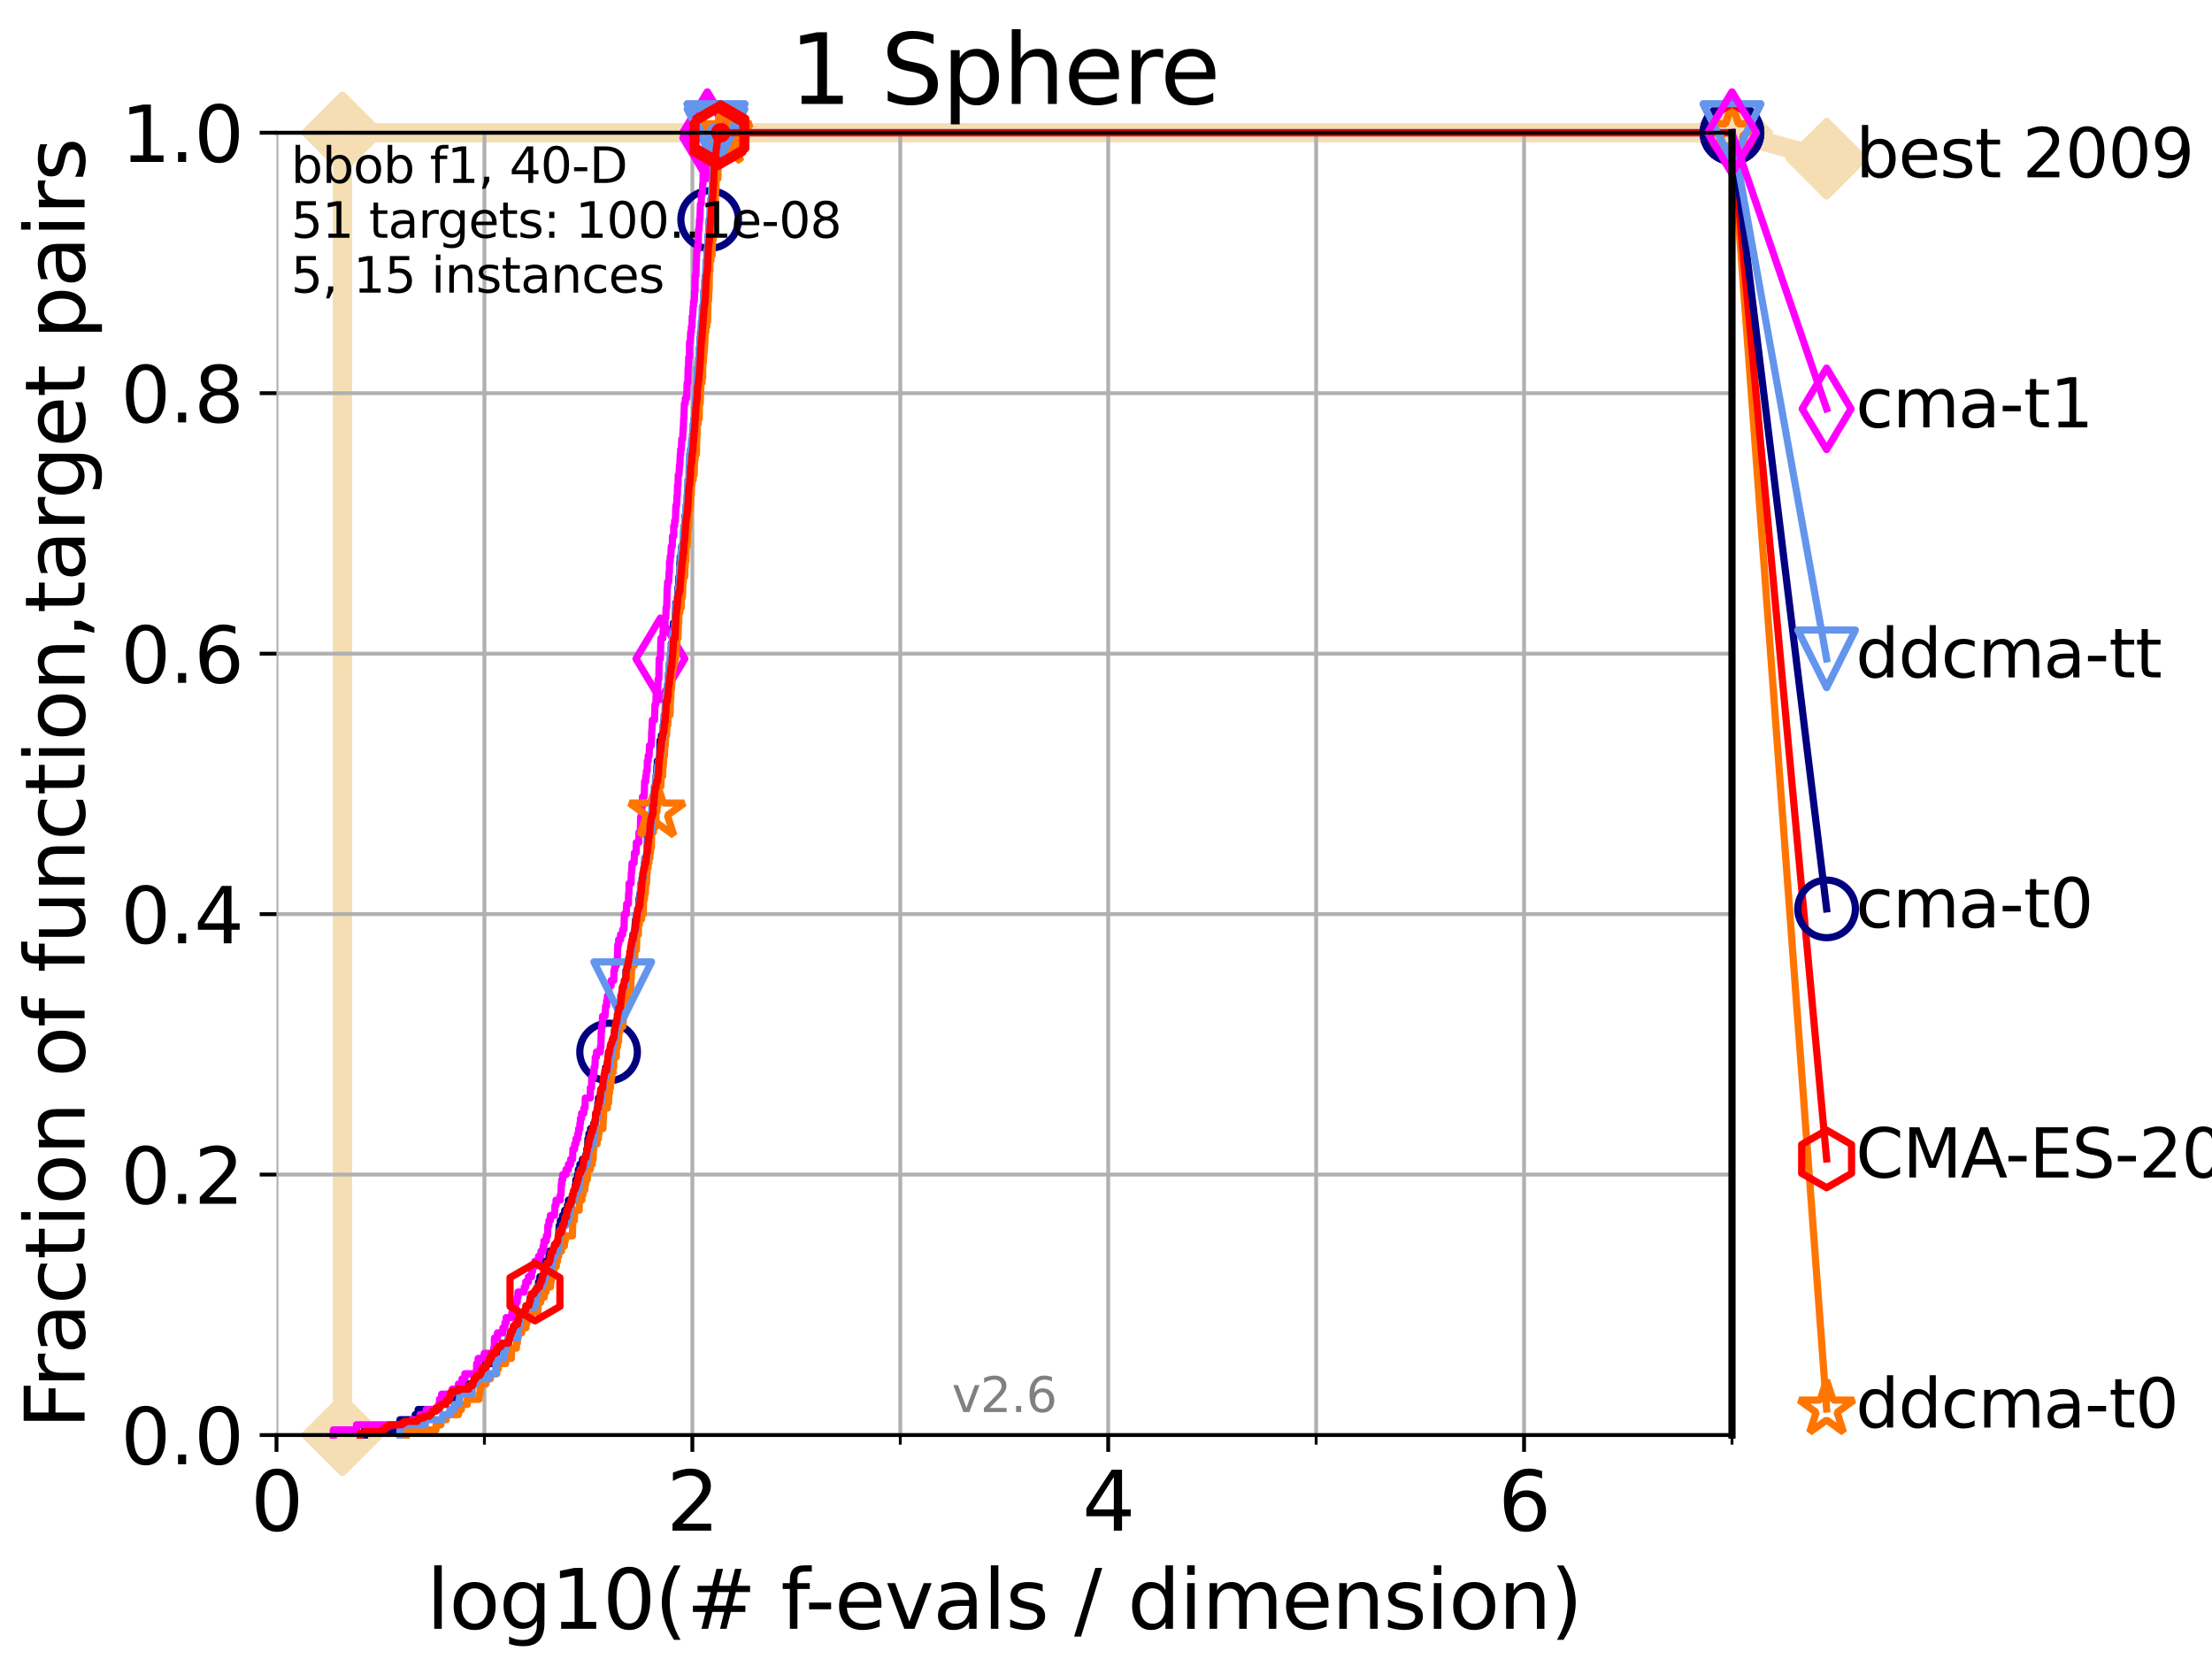 <?xml version="1.0" encoding="utf-8" standalone="no"?>
<!DOCTYPE svg PUBLIC "-//W3C//DTD SVG 1.1//EN"
  "http://www.w3.org/Graphics/SVG/1.1/DTD/svg11.dtd">
<svg xmlns:xlink="http://www.w3.org/1999/xlink" width="460.8pt" height="345.6pt" viewBox="0 0 460.8 345.6" xmlns="http://www.w3.org/2000/svg" version="1.1">
 <defs>
  <style type="text/css">*{stroke-linejoin: round; stroke-linecap: butt}</style>
 </defs>
 <g id="figure_1">
  <g id="patch_1">
   <path d="M 0 345.6 
L 460.8 345.6 
L 460.8 0 
L 0 0 
z
" style="fill: #ffffff"/>
  </g>
  <g id="axes_1">
   <g id="patch_2">
    <path d="M 57.6 298.944 
L 360.806 298.944 
L 360.806 27.648 
L 57.6 27.648 
z
" style="fill: #ffffff"/>
   </g>
   <g id="line2d_1">
    <path d="M 71.332 298.944 
L 71.332 27.648 
L 360.806 27.648 
" style="fill: none; stroke: #f5deb3; stroke-width: 4; stroke-linecap: square"/>
   </g>
   <g id="line2d_2">
    <defs>
     <path id="m0fbfc982d7" d="M -0 7.778 
L 7.778 0 
L 0 -7.778 
L -7.778 -0 
z
" style="stroke: #f5deb3; stroke-width: 1.5; stroke-linejoin: miter"/>
    </defs>
    <g>
     <use xlink:href="#m0fbfc982d7" x="71.332" y="298.944" style="fill: #f5deb3; stroke: #f5deb3; stroke-width: 1.5; stroke-linejoin: miter"/>
     <use xlink:href="#m0fbfc982d7" x="71.332" y="298.944" style="fill: #f5deb3; stroke: #f5deb3; stroke-width: 1.5; stroke-linejoin: miter"/>
     <use xlink:href="#m0fbfc982d7" x="71.332" y="27.648" style="fill: #f5deb3; stroke: #f5deb3; stroke-width: 1.5; stroke-linejoin: miter"/>
     <use xlink:href="#m0fbfc982d7" x="71.332" y="27.648" style="fill: #f5deb3; stroke: #f5deb3; stroke-width: 1.5; stroke-linejoin: miter"/>
     <use xlink:href="#m0fbfc982d7" x="360.806" y="27.648" style="fill: #f5deb3; stroke: #f5deb3; stroke-width: 1.5; stroke-linejoin: miter"/>
    </g>
   </g>
   <g id="line2d_3">
    <path style="fill: none; stroke: #f5deb3; stroke-width: 4; stroke-linecap: square"/>
    <g/>
   </g>
   <g id="line2d_4">
    <path d="M 360.806 27.648 
L 380.515 33.074 
" style="fill: none; stroke: #f5deb3; stroke-width: 4; stroke-linecap: square"/>
    <g>
     <use xlink:href="#m0fbfc982d7" x="360.806" y="27.648" style="fill: #f5deb3; stroke: #f5deb3; stroke-width: 1.5; stroke-linejoin: miter"/>
     <use xlink:href="#m0fbfc982d7" x="380.515" y="33.074" style="fill: #f5deb3; stroke: #f5deb3; stroke-width: 1.5; stroke-linejoin: miter"/>
    </g>
   </g>
   <g id="matplotlib.axis_1">
    <g id="xtick_1">
     <g id="line2d_5">
      <path d="M 57.6 298.944 
L 57.6 27.648 
" clip-path="url(#p2d73c02eb3)" style="fill: none; stroke: #b0b0b0; stroke-width: 0.8; stroke-linecap: square"/>
     </g>
     <g id="line2d_6">
      <defs>
       <path id="mea8fd008c2" d="M 0 0 
L 0 3.5 
" style="stroke: #000000; stroke-width: 0.8"/>
      </defs>
      <g>
       <use xlink:href="#mea8fd008c2" x="57.6" y="298.944" style="stroke: #000000; stroke-width: 0.8"/>
      </g>
     </g>
     <g id="text_1">
      <!-- 0 -->
      <g transform="translate(52.192 318.861)scale(0.17 -0.17)">
       <defs>
        <path id="DejaVuSans-30" d="M 2034 4250 
Q 1547 4250 1301 3770 
Q 1056 3291 1056 2328 
Q 1056 1369 1301 889 
Q 1547 409 2034 409 
Q 2525 409 2770 889 
Q 3016 1369 3016 2328 
Q 3016 3291 2770 3770 
Q 2525 4250 2034 4250 
z
M 2034 4750 
Q 2819 4750 3233 4129 
Q 3647 3509 3647 2328 
Q 3647 1150 3233 529 
Q 2819 -91 2034 -91 
Q 1250 -91 836 529 
Q 422 1150 422 2328 
Q 422 3509 836 4129 
Q 1250 4750 2034 4750 
z
" transform="scale(0.016)"/>
       </defs>
       <use xlink:href="#DejaVuSans-30"/>
      </g>
     </g>
    </g>
    <g id="xtick_2">
     <g id="line2d_7">
      <path d="M 144.23 298.944 
L 144.23 27.648 
" clip-path="url(#p2d73c02eb3)" style="fill: none; stroke: #b0b0b0; stroke-width: 0.8; stroke-linecap: square"/>
     </g>
     <g id="line2d_8">
      <g>
       <use xlink:href="#mea8fd008c2" x="144.23" y="298.944" style="stroke: #000000; stroke-width: 0.8"/>
      </g>
     </g>
     <g id="text_2">
      <!-- 2 -->
      <g transform="translate(138.822 318.861)scale(0.17 -0.17)">
       <defs>
        <path id="DejaVuSans-32" d="M 1228 531 
L 3431 531 
L 3431 0 
L 469 0 
L 469 531 
Q 828 903 1448 1529 
Q 2069 2156 2228 2338 
Q 2531 2678 2651 2914 
Q 2772 3150 2772 3378 
Q 2772 3750 2511 3984 
Q 2250 4219 1831 4219 
Q 1534 4219 1204 4116 
Q 875 4013 500 3803 
L 500 4441 
Q 881 4594 1212 4672 
Q 1544 4750 1819 4750 
Q 2544 4750 2975 4387 
Q 3406 4025 3406 3419 
Q 3406 3131 3298 2873 
Q 3191 2616 2906 2266 
Q 2828 2175 2409 1742 
Q 1991 1309 1228 531 
z
" transform="scale(0.016)"/>
       </defs>
       <use xlink:href="#DejaVuSans-32"/>
      </g>
     </g>
    </g>
    <g id="xtick_3">
     <g id="line2d_9">
      <path d="M 230.861 298.944 
L 230.861 27.648 
" clip-path="url(#p2d73c02eb3)" style="fill: none; stroke: #b0b0b0; stroke-width: 0.8; stroke-linecap: square"/>
     </g>
     <g id="line2d_10">
      <g>
       <use xlink:href="#mea8fd008c2" x="230.861" y="298.944" style="stroke: #000000; stroke-width: 0.8"/>
      </g>
     </g>
     <g id="text_3">
      <!-- 4 -->
      <g transform="translate(225.453 318.861)scale(0.17 -0.17)">
       <defs>
        <path id="DejaVuSans-34" d="M 2419 4116 
L 825 1625 
L 2419 1625 
L 2419 4116 
z
M 2253 4666 
L 3047 4666 
L 3047 1625 
L 3713 1625 
L 3713 1100 
L 3047 1100 
L 3047 0 
L 2419 0 
L 2419 1100 
L 313 1100 
L 313 1709 
L 2253 4666 
z
" transform="scale(0.016)"/>
       </defs>
       <use xlink:href="#DejaVuSans-34"/>
      </g>
     </g>
    </g>
    <g id="xtick_4">
     <g id="line2d_11">
      <path d="M 317.491 298.944 
L 317.491 27.648 
" clip-path="url(#p2d73c02eb3)" style="fill: none; stroke: #b0b0b0; stroke-width: 0.8; stroke-linecap: square"/>
     </g>
     <g id="line2d_12">
      <g>
       <use xlink:href="#mea8fd008c2" x="317.491" y="298.944" style="stroke: #000000; stroke-width: 0.8"/>
      </g>
     </g>
     <g id="text_4">
      <!-- 6 -->
      <g transform="translate(312.083 318.861)scale(0.17 -0.17)">
       <defs>
        <path id="DejaVuSans-36" d="M 2113 2584 
Q 1688 2584 1439 2293 
Q 1191 2003 1191 1497 
Q 1191 994 1439 701 
Q 1688 409 2113 409 
Q 2538 409 2786 701 
Q 3034 994 3034 1497 
Q 3034 2003 2786 2293 
Q 2538 2584 2113 2584 
z
M 3366 4563 
L 3366 3988 
Q 3128 4100 2886 4159 
Q 2644 4219 2406 4219 
Q 1781 4219 1451 3797 
Q 1122 3375 1075 2522 
Q 1259 2794 1537 2939 
Q 1816 3084 2150 3084 
Q 2853 3084 3261 2657 
Q 3669 2231 3669 1497 
Q 3669 778 3244 343 
Q 2819 -91 2113 -91 
Q 1303 -91 875 529 
Q 447 1150 447 2328 
Q 447 3434 972 4092 
Q 1497 4750 2381 4750 
Q 2619 4750 2861 4703 
Q 3103 4656 3366 4563 
z
" transform="scale(0.016)"/>
       </defs>
       <use xlink:href="#DejaVuSans-36"/>
      </g>
     </g>
    </g>
    <g id="xtick_5">
     <g id="line2d_13">
      <path d="M 100.915 298.944 
L 100.915 27.648 
" clip-path="url(#p2d73c02eb3)" style="fill: none; stroke: #b0b0b0; stroke-width: 0.8; stroke-linecap: square"/>
     </g>
     <g id="line2d_14">
      <defs>
       <path id="m8900213876" d="M 0 0 
L 0 2 
" style="stroke: #000000; stroke-width: 0.6"/>
      </defs>
      <g>
       <use xlink:href="#m8900213876" x="100.915" y="298.944" style="stroke: #000000; stroke-width: 0.6"/>
      </g>
     </g>
    </g>
    <g id="xtick_6">
     <g id="line2d_15">
      <path d="M 187.546 298.944 
L 187.546 27.648 
" clip-path="url(#p2d73c02eb3)" style="fill: none; stroke: #b0b0b0; stroke-width: 0.8; stroke-linecap: square"/>
     </g>
     <g id="line2d_16">
      <g>
       <use xlink:href="#m8900213876" x="187.546" y="298.944" style="stroke: #000000; stroke-width: 0.6"/>
      </g>
     </g>
    </g>
    <g id="xtick_7">
     <g id="line2d_17">
      <path d="M 274.176 298.944 
L 274.176 27.648 
" clip-path="url(#p2d73c02eb3)" style="fill: none; stroke: #b0b0b0; stroke-width: 0.8; stroke-linecap: square"/>
     </g>
     <g id="line2d_18">
      <g>
       <use xlink:href="#m8900213876" x="274.176" y="298.944" style="stroke: #000000; stroke-width: 0.6"/>
      </g>
     </g>
    </g>
    <g id="xtick_8">
     <g id="line2d_19">
      <path d="M 360.806 298.944 
L 360.806 27.648 
" clip-path="url(#p2d73c02eb3)" style="fill: none; stroke: #b0b0b0; stroke-width: 0.8; stroke-linecap: square"/>
     </g>
     <g id="line2d_20">
      <g>
       <use xlink:href="#m8900213876" x="360.806" y="298.944" style="stroke: #000000; stroke-width: 0.6"/>
      </g>
     </g>
    </g>
    <g id="text_5">
     <!-- log10(# f-evals / dimension) -->
     <g transform="translate(88.823 339.314)scale(0.17 -0.17)">
      <defs>
       <path id="DejaVuSans-6c" d="M 603 4863 
L 1178 4863 
L 1178 0 
L 603 0 
L 603 4863 
z
" transform="scale(0.016)"/>
       <path id="DejaVuSans-6f" d="M 1959 3097 
Q 1497 3097 1228 2736 
Q 959 2375 959 1747 
Q 959 1119 1226 758 
Q 1494 397 1959 397 
Q 2419 397 2687 759 
Q 2956 1122 2956 1747 
Q 2956 2369 2687 2733 
Q 2419 3097 1959 3097 
z
M 1959 3584 
Q 2709 3584 3137 3096 
Q 3566 2609 3566 1747 
Q 3566 888 3137 398 
Q 2709 -91 1959 -91 
Q 1206 -91 779 398 
Q 353 888 353 1747 
Q 353 2609 779 3096 
Q 1206 3584 1959 3584 
z
" transform="scale(0.016)"/>
       <path id="DejaVuSans-67" d="M 2906 1791 
Q 2906 2416 2648 2759 
Q 2391 3103 1925 3103 
Q 1463 3103 1205 2759 
Q 947 2416 947 1791 
Q 947 1169 1205 825 
Q 1463 481 1925 481 
Q 2391 481 2648 825 
Q 2906 1169 2906 1791 
z
M 3481 434 
Q 3481 -459 3084 -895 
Q 2688 -1331 1869 -1331 
Q 1566 -1331 1297 -1286 
Q 1028 -1241 775 -1147 
L 775 -588 
Q 1028 -725 1275 -790 
Q 1522 -856 1778 -856 
Q 2344 -856 2625 -561 
Q 2906 -266 2906 331 
L 2906 616 
Q 2728 306 2450 153 
Q 2172 0 1784 0 
Q 1141 0 747 490 
Q 353 981 353 1791 
Q 353 2603 747 3093 
Q 1141 3584 1784 3584 
Q 2172 3584 2450 3431 
Q 2728 3278 2906 2969 
L 2906 3500 
L 3481 3500 
L 3481 434 
z
" transform="scale(0.016)"/>
       <path id="DejaVuSans-31" d="M 794 531 
L 1825 531 
L 1825 4091 
L 703 3866 
L 703 4441 
L 1819 4666 
L 2450 4666 
L 2450 531 
L 3481 531 
L 3481 0 
L 794 0 
L 794 531 
z
" transform="scale(0.016)"/>
       <path id="DejaVuSans-28" d="M 1984 4856 
Q 1566 4138 1362 3434 
Q 1159 2731 1159 2009 
Q 1159 1288 1364 580 
Q 1569 -128 1984 -844 
L 1484 -844 
Q 1016 -109 783 600 
Q 550 1309 550 2009 
Q 550 2706 781 3412 
Q 1013 4119 1484 4856 
L 1984 4856 
z
" transform="scale(0.016)"/>
       <path id="DejaVuSans-23" d="M 3272 2816 
L 2363 2816 
L 2100 1772 
L 3016 1772 
L 3272 2816 
z
M 2803 4594 
L 2478 3297 
L 3391 3297 
L 3719 4594 
L 4219 4594 
L 3897 3297 
L 4872 3297 
L 4872 2816 
L 3775 2816 
L 3519 1772 
L 4513 1772 
L 4513 1294 
L 3397 1294 
L 3072 0 
L 2572 0 
L 2894 1294 
L 1978 1294 
L 1656 0 
L 1153 0 
L 1478 1294 
L 494 1294 
L 494 1772 
L 1594 1772 
L 1856 2816 
L 850 2816 
L 850 3297 
L 1978 3297 
L 2297 4594 
L 2803 4594 
z
" transform="scale(0.016)"/>
       <path id="DejaVuSans-20" transform="scale(0.016)"/>
       <path id="DejaVuSans-66" d="M 2375 4863 
L 2375 4384 
L 1825 4384 
Q 1516 4384 1395 4259 
Q 1275 4134 1275 3809 
L 1275 3500 
L 2222 3500 
L 2222 3053 
L 1275 3053 
L 1275 0 
L 697 0 
L 697 3053 
L 147 3053 
L 147 3500 
L 697 3500 
L 697 3744 
Q 697 4328 969 4595 
Q 1241 4863 1831 4863 
L 2375 4863 
z
" transform="scale(0.016)"/>
       <path id="DejaVuSans-2d" d="M 313 2009 
L 1997 2009 
L 1997 1497 
L 313 1497 
L 313 2009 
z
" transform="scale(0.016)"/>
       <path id="DejaVuSans-65" d="M 3597 1894 
L 3597 1613 
L 953 1613 
Q 991 1019 1311 708 
Q 1631 397 2203 397 
Q 2534 397 2845 478 
Q 3156 559 3463 722 
L 3463 178 
Q 3153 47 2828 -22 
Q 2503 -91 2169 -91 
Q 1331 -91 842 396 
Q 353 884 353 1716 
Q 353 2575 817 3079 
Q 1281 3584 2069 3584 
Q 2775 3584 3186 3129 
Q 3597 2675 3597 1894 
z
M 3022 2063 
Q 3016 2534 2758 2815 
Q 2500 3097 2075 3097 
Q 1594 3097 1305 2825 
Q 1016 2553 972 2059 
L 3022 2063 
z
" transform="scale(0.016)"/>
       <path id="DejaVuSans-76" d="M 191 3500 
L 800 3500 
L 1894 563 
L 2988 3500 
L 3597 3500 
L 2284 0 
L 1503 0 
L 191 3500 
z
" transform="scale(0.016)"/>
       <path id="DejaVuSans-61" d="M 2194 1759 
Q 1497 1759 1228 1600 
Q 959 1441 959 1056 
Q 959 750 1161 570 
Q 1363 391 1709 391 
Q 2188 391 2477 730 
Q 2766 1069 2766 1631 
L 2766 1759 
L 2194 1759 
z
M 3341 1997 
L 3341 0 
L 2766 0 
L 2766 531 
Q 2569 213 2275 61 
Q 1981 -91 1556 -91 
Q 1019 -91 701 211 
Q 384 513 384 1019 
Q 384 1609 779 1909 
Q 1175 2209 1959 2209 
L 2766 2209 
L 2766 2266 
Q 2766 2663 2505 2880 
Q 2244 3097 1772 3097 
Q 1472 3097 1187 3025 
Q 903 2953 641 2809 
L 641 3341 
Q 956 3463 1253 3523 
Q 1550 3584 1831 3584 
Q 2591 3584 2966 3190 
Q 3341 2797 3341 1997 
z
" transform="scale(0.016)"/>
       <path id="DejaVuSans-73" d="M 2834 3397 
L 2834 2853 
Q 2591 2978 2328 3040 
Q 2066 3103 1784 3103 
Q 1356 3103 1142 2972 
Q 928 2841 928 2578 
Q 928 2378 1081 2264 
Q 1234 2150 1697 2047 
L 1894 2003 
Q 2506 1872 2764 1633 
Q 3022 1394 3022 966 
Q 3022 478 2636 193 
Q 2250 -91 1575 -91 
Q 1294 -91 989 -36 
Q 684 19 347 128 
L 347 722 
Q 666 556 975 473 
Q 1284 391 1588 391 
Q 1994 391 2212 530 
Q 2431 669 2431 922 
Q 2431 1156 2273 1281 
Q 2116 1406 1581 1522 
L 1381 1569 
Q 847 1681 609 1914 
Q 372 2147 372 2553 
Q 372 3047 722 3315 
Q 1072 3584 1716 3584 
Q 2034 3584 2315 3537 
Q 2597 3491 2834 3397 
z
" transform="scale(0.016)"/>
       <path id="DejaVuSans-2f" d="M 1625 4666 
L 2156 4666 
L 531 -594 
L 0 -594 
L 1625 4666 
z
" transform="scale(0.016)"/>
       <path id="DejaVuSans-64" d="M 2906 2969 
L 2906 4863 
L 3481 4863 
L 3481 0 
L 2906 0 
L 2906 525 
Q 2725 213 2448 61 
Q 2172 -91 1784 -91 
Q 1150 -91 751 415 
Q 353 922 353 1747 
Q 353 2572 751 3078 
Q 1150 3584 1784 3584 
Q 2172 3584 2448 3432 
Q 2725 3281 2906 2969 
z
M 947 1747 
Q 947 1113 1208 752 
Q 1469 391 1925 391 
Q 2381 391 2643 752 
Q 2906 1113 2906 1747 
Q 2906 2381 2643 2742 
Q 2381 3103 1925 3103 
Q 1469 3103 1208 2742 
Q 947 2381 947 1747 
z
" transform="scale(0.016)"/>
       <path id="DejaVuSans-69" d="M 603 3500 
L 1178 3500 
L 1178 0 
L 603 0 
L 603 3500 
z
M 603 4863 
L 1178 4863 
L 1178 4134 
L 603 4134 
L 603 4863 
z
" transform="scale(0.016)"/>
       <path id="DejaVuSans-6d" d="M 3328 2828 
Q 3544 3216 3844 3400 
Q 4144 3584 4550 3584 
Q 5097 3584 5394 3201 
Q 5691 2819 5691 2113 
L 5691 0 
L 5113 0 
L 5113 2094 
Q 5113 2597 4934 2840 
Q 4756 3084 4391 3084 
Q 3944 3084 3684 2787 
Q 3425 2491 3425 1978 
L 3425 0 
L 2847 0 
L 2847 2094 
Q 2847 2600 2669 2842 
Q 2491 3084 2119 3084 
Q 1678 3084 1418 2786 
Q 1159 2488 1159 1978 
L 1159 0 
L 581 0 
L 581 3500 
L 1159 3500 
L 1159 2956 
Q 1356 3278 1631 3431 
Q 1906 3584 2284 3584 
Q 2666 3584 2933 3390 
Q 3200 3197 3328 2828 
z
" transform="scale(0.016)"/>
       <path id="DejaVuSans-6e" d="M 3513 2113 
L 3513 0 
L 2938 0 
L 2938 2094 
Q 2938 2591 2744 2837 
Q 2550 3084 2163 3084 
Q 1697 3084 1428 2787 
Q 1159 2491 1159 1978 
L 1159 0 
L 581 0 
L 581 3500 
L 1159 3500 
L 1159 2956 
Q 1366 3272 1645 3428 
Q 1925 3584 2291 3584 
Q 2894 3584 3203 3211 
Q 3513 2838 3513 2113 
z
" transform="scale(0.016)"/>
       <path id="DejaVuSans-29" d="M 513 4856 
L 1013 4856 
Q 1481 4119 1714 3412 
Q 1947 2706 1947 2009 
Q 1947 1309 1714 600 
Q 1481 -109 1013 -844 
L 513 -844 
Q 928 -128 1133 580 
Q 1338 1288 1338 2009 
Q 1338 2731 1133 3434 
Q 928 4138 513 4856 
z
" transform="scale(0.016)"/>
      </defs>
      <use xlink:href="#DejaVuSans-6c"/>
      <use xlink:href="#DejaVuSans-6f" x="27.783"/>
      <use xlink:href="#DejaVuSans-67" x="88.965"/>
      <use xlink:href="#DejaVuSans-31" x="152.441"/>
      <use xlink:href="#DejaVuSans-30" x="216.064"/>
      <use xlink:href="#DejaVuSans-28" x="279.688"/>
      <use xlink:href="#DejaVuSans-23" x="318.701"/>
      <use xlink:href="#DejaVuSans-20" x="402.49"/>
      <use xlink:href="#DejaVuSans-66" x="434.277"/>
      <use xlink:href="#DejaVuSans-2d" x="463.982"/>
      <use xlink:href="#DejaVuSans-65" x="500.066"/>
      <use xlink:href="#DejaVuSans-76" x="561.59"/>
      <use xlink:href="#DejaVuSans-61" x="620.77"/>
      <use xlink:href="#DejaVuSans-6c" x="682.049"/>
      <use xlink:href="#DejaVuSans-73" x="709.832"/>
      <use xlink:href="#DejaVuSans-20" x="761.932"/>
      <use xlink:href="#DejaVuSans-2f" x="793.719"/>
      <use xlink:href="#DejaVuSans-20" x="827.41"/>
      <use xlink:href="#DejaVuSans-64" x="859.197"/>
      <use xlink:href="#DejaVuSans-69" x="922.674"/>
      <use xlink:href="#DejaVuSans-6d" x="950.457"/>
      <use xlink:href="#DejaVuSans-65" x="1047.869"/>
      <use xlink:href="#DejaVuSans-6e" x="1109.393"/>
      <use xlink:href="#DejaVuSans-73" x="1172.771"/>
      <use xlink:href="#DejaVuSans-69" x="1224.871"/>
      <use xlink:href="#DejaVuSans-6f" x="1252.654"/>
      <use xlink:href="#DejaVuSans-6e" x="1313.836"/>
      <use xlink:href="#DejaVuSans-29" x="1377.215"/>
     </g>
    </g>
   </g>
   <g id="matplotlib.axis_2">
    <g id="ytick_1">
     <g id="line2d_21">
      <path d="M 57.6 298.944 
L 360.806 298.944 
" clip-path="url(#p2d73c02eb3)" style="fill: none; stroke: #b0b0b0; stroke-width: 0.8; stroke-linecap: square"/>
     </g>
     <g id="line2d_22">
      <defs>
       <path id="mf90b4e872b" d="M 0 0 
L -3.5 0 
" style="stroke: #000000; stroke-width: 0.8"/>
      </defs>
      <g>
       <use xlink:href="#mf90b4e872b" x="57.6" y="298.944" style="stroke: #000000; stroke-width: 0.8"/>
      </g>
     </g>
     <g id="text_6">
      <!-- 0.0 -->
      <g transform="translate(25.155 305.023)scale(0.16 -0.16)">
       <defs>
        <path id="DejaVuSans-2e" d="M 684 794 
L 1344 794 
L 1344 0 
L 684 0 
L 684 794 
z
" transform="scale(0.016)"/>
       </defs>
       <use xlink:href="#DejaVuSans-30"/>
       <use xlink:href="#DejaVuSans-2e" x="63.623"/>
       <use xlink:href="#DejaVuSans-30" x="95.41"/>
      </g>
     </g>
    </g>
    <g id="ytick_2">
     <g id="line2d_23">
      <path d="M 57.6 244.685 
L 360.806 244.685 
" clip-path="url(#p2d73c02eb3)" style="fill: none; stroke: #b0b0b0; stroke-width: 0.8; stroke-linecap: square"/>
     </g>
     <g id="line2d_24">
      <g>
       <use xlink:href="#mf90b4e872b" x="57.6" y="244.685" style="stroke: #000000; stroke-width: 0.8"/>
      </g>
     </g>
     <g id="text_7">
      <!-- 0.2 -->
      <g transform="translate(25.155 250.764)scale(0.16 -0.16)">
       <use xlink:href="#DejaVuSans-30"/>
       <use xlink:href="#DejaVuSans-2e" x="63.623"/>
       <use xlink:href="#DejaVuSans-32" x="95.41"/>
      </g>
     </g>
    </g>
    <g id="ytick_3">
     <g id="line2d_25">
      <path d="M 57.6 190.426 
L 360.806 190.426 
" clip-path="url(#p2d73c02eb3)" style="fill: none; stroke: #b0b0b0; stroke-width: 0.8; stroke-linecap: square"/>
     </g>
     <g id="line2d_26">
      <g>
       <use xlink:href="#mf90b4e872b" x="57.6" y="190.426" style="stroke: #000000; stroke-width: 0.8"/>
      </g>
     </g>
     <g id="text_8">
      <!-- 0.4 -->
      <g transform="translate(25.155 196.504)scale(0.16 -0.16)">
       <use xlink:href="#DejaVuSans-30"/>
       <use xlink:href="#DejaVuSans-2e" x="63.623"/>
       <use xlink:href="#DejaVuSans-34" x="95.41"/>
      </g>
     </g>
    </g>
    <g id="ytick_4">
     <g id="line2d_27">
      <path d="M 57.6 136.166 
L 360.806 136.166 
" clip-path="url(#p2d73c02eb3)" style="fill: none; stroke: #b0b0b0; stroke-width: 0.8; stroke-linecap: square"/>
     </g>
     <g id="line2d_28">
      <g>
       <use xlink:href="#mf90b4e872b" x="57.6" y="136.166" style="stroke: #000000; stroke-width: 0.8"/>
      </g>
     </g>
     <g id="text_9">
      <!-- 0.6 -->
      <g transform="translate(25.155 142.245)scale(0.16 -0.16)">
       <use xlink:href="#DejaVuSans-30"/>
       <use xlink:href="#DejaVuSans-2e" x="63.623"/>
       <use xlink:href="#DejaVuSans-36" x="95.41"/>
      </g>
     </g>
    </g>
    <g id="ytick_5">
     <g id="line2d_29">
      <path d="M 57.6 81.907 
L 360.806 81.907 
" clip-path="url(#p2d73c02eb3)" style="fill: none; stroke: #b0b0b0; stroke-width: 0.8; stroke-linecap: square"/>
     </g>
     <g id="line2d_30">
      <g>
       <use xlink:href="#mf90b4e872b" x="57.6" y="81.907" style="stroke: #000000; stroke-width: 0.8"/>
      </g>
     </g>
     <g id="text_10">
      <!-- 0.8 -->
      <g transform="translate(25.155 87.986)scale(0.16 -0.16)">
       <defs>
        <path id="DejaVuSans-38" d="M 2034 2216 
Q 1584 2216 1326 1975 
Q 1069 1734 1069 1313 
Q 1069 891 1326 650 
Q 1584 409 2034 409 
Q 2484 409 2743 651 
Q 3003 894 3003 1313 
Q 3003 1734 2745 1975 
Q 2488 2216 2034 2216 
z
M 1403 2484 
Q 997 2584 770 2862 
Q 544 3141 544 3541 
Q 544 4100 942 4425 
Q 1341 4750 2034 4750 
Q 2731 4750 3128 4425 
Q 3525 4100 3525 3541 
Q 3525 3141 3298 2862 
Q 3072 2584 2669 2484 
Q 3125 2378 3379 2068 
Q 3634 1759 3634 1313 
Q 3634 634 3220 271 
Q 2806 -91 2034 -91 
Q 1263 -91 848 271 
Q 434 634 434 1313 
Q 434 1759 690 2068 
Q 947 2378 1403 2484 
z
M 1172 3481 
Q 1172 3119 1398 2916 
Q 1625 2713 2034 2713 
Q 2441 2713 2670 2916 
Q 2900 3119 2900 3481 
Q 2900 3844 2670 4047 
Q 2441 4250 2034 4250 
Q 1625 4250 1398 4047 
Q 1172 3844 1172 3481 
z
" transform="scale(0.016)"/>
       </defs>
       <use xlink:href="#DejaVuSans-30"/>
       <use xlink:href="#DejaVuSans-2e" x="63.623"/>
       <use xlink:href="#DejaVuSans-38" x="95.41"/>
      </g>
     </g>
    </g>
    <g id="ytick_6">
     <g id="line2d_31">
      <path d="M 57.6 27.648 
L 360.806 27.648 
" clip-path="url(#p2d73c02eb3)" style="fill: none; stroke: #b0b0b0; stroke-width: 0.8; stroke-linecap: square"/>
     </g>
     <g id="line2d_32">
      <g>
       <use xlink:href="#mf90b4e872b" x="57.6" y="27.648" style="stroke: #000000; stroke-width: 0.8"/>
      </g>
     </g>
     <g id="text_11">
      <!-- 1.0 -->
      <g transform="translate(25.155 33.727)scale(0.16 -0.16)">
       <use xlink:href="#DejaVuSans-31"/>
       <use xlink:href="#DejaVuSans-2e" x="63.623"/>
       <use xlink:href="#DejaVuSans-30" x="95.41"/>
      </g>
     </g>
    </g>
    <g id="text_12">
     <!-- Fraction of function,target pairs -->
     <g transform="translate(17.62 297.681)rotate(-90)scale(0.17 -0.17)">
      <defs>
       <path id="DejaVuSans-46" d="M 628 4666 
L 3309 4666 
L 3309 4134 
L 1259 4134 
L 1259 2759 
L 3109 2759 
L 3109 2228 
L 1259 2228 
L 1259 0 
L 628 0 
L 628 4666 
z
" transform="scale(0.016)"/>
       <path id="DejaVuSans-72" d="M 2631 2963 
Q 2534 3019 2420 3045 
Q 2306 3072 2169 3072 
Q 1681 3072 1420 2755 
Q 1159 2438 1159 1844 
L 1159 0 
L 581 0 
L 581 3500 
L 1159 3500 
L 1159 2956 
Q 1341 3275 1631 3429 
Q 1922 3584 2338 3584 
Q 2397 3584 2469 3576 
Q 2541 3569 2628 3553 
L 2631 2963 
z
" transform="scale(0.016)"/>
       <path id="DejaVuSans-63" d="M 3122 3366 
L 3122 2828 
Q 2878 2963 2633 3030 
Q 2388 3097 2138 3097 
Q 1578 3097 1268 2742 
Q 959 2388 959 1747 
Q 959 1106 1268 751 
Q 1578 397 2138 397 
Q 2388 397 2633 464 
Q 2878 531 3122 666 
L 3122 134 
Q 2881 22 2623 -34 
Q 2366 -91 2075 -91 
Q 1284 -91 818 406 
Q 353 903 353 1747 
Q 353 2603 823 3093 
Q 1294 3584 2113 3584 
Q 2378 3584 2631 3529 
Q 2884 3475 3122 3366 
z
" transform="scale(0.016)"/>
       <path id="DejaVuSans-74" d="M 1172 4494 
L 1172 3500 
L 2356 3500 
L 2356 3053 
L 1172 3053 
L 1172 1153 
Q 1172 725 1289 603 
Q 1406 481 1766 481 
L 2356 481 
L 2356 0 
L 1766 0 
Q 1100 0 847 248 
Q 594 497 594 1153 
L 594 3053 
L 172 3053 
L 172 3500 
L 594 3500 
L 594 4494 
L 1172 4494 
z
" transform="scale(0.016)"/>
       <path id="DejaVuSans-75" d="M 544 1381 
L 544 3500 
L 1119 3500 
L 1119 1403 
Q 1119 906 1312 657 
Q 1506 409 1894 409 
Q 2359 409 2629 706 
Q 2900 1003 2900 1516 
L 2900 3500 
L 3475 3500 
L 3475 0 
L 2900 0 
L 2900 538 
Q 2691 219 2414 64 
Q 2138 -91 1772 -91 
Q 1169 -91 856 284 
Q 544 659 544 1381 
z
M 1991 3584 
L 1991 3584 
z
" transform="scale(0.016)"/>
       <path id="DejaVuSans-2c" d="M 750 794 
L 1409 794 
L 1409 256 
L 897 -744 
L 494 -744 
L 750 256 
L 750 794 
z
" transform="scale(0.016)"/>
       <path id="DejaVuSans-70" d="M 1159 525 
L 1159 -1331 
L 581 -1331 
L 581 3500 
L 1159 3500 
L 1159 2969 
Q 1341 3281 1617 3432 
Q 1894 3584 2278 3584 
Q 2916 3584 3314 3078 
Q 3713 2572 3713 1747 
Q 3713 922 3314 415 
Q 2916 -91 2278 -91 
Q 1894 -91 1617 61 
Q 1341 213 1159 525 
z
M 3116 1747 
Q 3116 2381 2855 2742 
Q 2594 3103 2138 3103 
Q 1681 3103 1420 2742 
Q 1159 2381 1159 1747 
Q 1159 1113 1420 752 
Q 1681 391 2138 391 
Q 2594 391 2855 752 
Q 3116 1113 3116 1747 
z
" transform="scale(0.016)"/>
      </defs>
      <use xlink:href="#DejaVuSans-46"/>
      <use xlink:href="#DejaVuSans-72" x="50.27"/>
      <use xlink:href="#DejaVuSans-61" x="91.383"/>
      <use xlink:href="#DejaVuSans-63" x="152.662"/>
      <use xlink:href="#DejaVuSans-74" x="207.643"/>
      <use xlink:href="#DejaVuSans-69" x="246.852"/>
      <use xlink:href="#DejaVuSans-6f" x="274.635"/>
      <use xlink:href="#DejaVuSans-6e" x="335.816"/>
      <use xlink:href="#DejaVuSans-20" x="399.195"/>
      <use xlink:href="#DejaVuSans-6f" x="430.982"/>
      <use xlink:href="#DejaVuSans-66" x="492.164"/>
      <use xlink:href="#DejaVuSans-20" x="527.369"/>
      <use xlink:href="#DejaVuSans-66" x="559.156"/>
      <use xlink:href="#DejaVuSans-75" x="594.361"/>
      <use xlink:href="#DejaVuSans-6e" x="657.74"/>
      <use xlink:href="#DejaVuSans-63" x="721.119"/>
      <use xlink:href="#DejaVuSans-74" x="776.1"/>
      <use xlink:href="#DejaVuSans-69" x="815.309"/>
      <use xlink:href="#DejaVuSans-6f" x="843.092"/>
      <use xlink:href="#DejaVuSans-6e" x="904.273"/>
      <use xlink:href="#DejaVuSans-2c" x="967.652"/>
      <use xlink:href="#DejaVuSans-74" x="999.439"/>
      <use xlink:href="#DejaVuSans-61" x="1038.648"/>
      <use xlink:href="#DejaVuSans-72" x="1099.928"/>
      <use xlink:href="#DejaVuSans-67" x="1139.291"/>
      <use xlink:href="#DejaVuSans-65" x="1202.768"/>
      <use xlink:href="#DejaVuSans-74" x="1264.291"/>
      <use xlink:href="#DejaVuSans-20" x="1303.5"/>
      <use xlink:href="#DejaVuSans-70" x="1335.287"/>
      <use xlink:href="#DejaVuSans-61" x="1398.764"/>
      <use xlink:href="#DejaVuSans-69" x="1460.043"/>
      <use xlink:href="#DejaVuSans-72" x="1487.826"/>
      <use xlink:href="#DejaVuSans-73" x="1528.939"/>
     </g>
    </g>
   </g>
   <g id="line2d_33">
    <defs>
     <path id="m880177c990" d="M 0 1.5 
C 0.398 1.5 0.779 1.342 1.061 1.061 
C 1.342 0.779 1.5 0.398 1.5 0 
C 1.5 -0.398 1.342 -0.779 1.061 -1.061 
C 0.779 -1.342 0.398 -1.5 0 -1.5 
C -0.398 -1.5 -0.779 -1.342 -1.061 -1.061 
C -1.342 -0.779 -1.5 -0.398 -1.5 0 
C -1.5 0.398 -1.342 0.779 -1.061 1.061 
C -0.779 1.342 -0.398 1.5 0 1.5 
z
" style="stroke: #f5deb3"/>
    </defs>
    <g>
     <use xlink:href="#m880177c990" x="71.332" y="27.648" style="fill: #f5deb3; stroke: #f5deb3"/>
     <use xlink:href="#m880177c990" x="71.332" y="27.648" style="fill: #f5deb3; stroke: #f5deb3"/>
    </g>
   </g>
   <g id="line2d_34">
    <defs>
     <path id="m8ae307c3ab" d="M 0 1.5 
C 0.398 1.5 0.779 1.342 1.061 1.061 
C 1.342 0.779 1.5 0.398 1.5 0 
C 1.5 -0.398 1.342 -0.779 1.061 -1.061 
C 0.779 -1.342 0.398 -1.5 0 -1.5 
C -0.398 -1.5 -0.779 -1.342 -1.061 -1.061 
C -1.342 -0.779 -1.5 -0.398 -1.5 0 
C -1.5 0.398 -1.342 0.779 -1.061 1.061 
C -0.779 1.342 -0.398 1.5 0 1.5 
z
" style="stroke: #000080"/>
    </defs>
    <g>
     <use xlink:href="#m8ae307c3ab" x="149.435" y="27.648" style="fill: #000080; stroke: #000080"/>
     <use xlink:href="#m8ae307c3ab" x="149.435" y="27.648" style="fill: #000080; stroke: #000080"/>
    </g>
   </g>
   <g id="line2d_35">
    <path d="M 75.933 298.944 
L 75.933 297.88 
L 82.338 297.88 
L 82.338 296.816 
L 83.322 296.816 
L 83.322 295.752 
L 86.511 295.752 
L 86.511 294.688 
L 87.108 294.688 
L 87.108 293.624 
L 91.462 293.624 
L 91.462 292.561 
L 91.923 292.561 
L 91.923 291.497 
L 94.801 291.497 
L 94.801 290.433 
L 95.753 290.433 
L 95.753 289.369 
L 96.951 289.369 
L 96.951 288.305 
L 98.881 288.305 
L 98.881 287.241 
L 99.347 287.241 
L 99.347 286.177 
L 99.601 286.177 
L 99.601 285.113 
L 101.149 285.113 
L 101.149 284.049 
L 102.708 284.049 
L 102.708 282.985 
L 104.029 282.985 
L 104.029 281.922 
L 104.148 281.922 
L 104.148 280.858 
L 105.225 280.858 
L 105.225 279.794 
L 105.851 279.794 
L 105.851 278.73 
L 106.35 278.73 
L 106.35 277.666 
L 106.906 277.666 
L 106.906 276.602 
L 108.098 276.602 
L 108.098 275.538 
L 109.311 275.538 
L 109.311 274.474 
L 109.815 274.474 
L 109.815 273.41 
L 110.392 273.41 
L 110.478 270.219 
L 111.442 270.219 
L 111.442 269.155 
L 111.92 269.155 
L 111.92 268.091 
L 112.18 268.091 
L 112.18 267.027 
L 112.462 267.027 
L 112.462 265.963 
L 113.357 265.963 
L 113.357 264.899 
L 113.478 264.899 
L 113.478 263.835 
L 113.598 263.835 
L 113.598 262.771 
L 114.327 262.771 
L 114.419 260.643 
L 116.023 260.643 
L 116.023 259.579 
L 116.274 259.579 
L 116.337 257.452 
L 116.399 257.452 
L 116.481 255.324 
L 116.726 255.324 
L 116.726 254.26 
L 117.187 254.26 
L 117.187 253.196 
L 117.637 253.196 
L 117.637 252.132 
L 118.208 252.132 
L 118.208 251.068 
L 118.414 251.068 
L 118.414 250.004 
L 119.582 250.004 
L 119.582 248.94 
L 119.773 248.94 
L 119.859 246.813 
L 119.962 246.813 
L 119.962 245.749 
L 120.318 245.749 
L 120.318 244.685 
L 120.484 244.685 
L 120.484 243.621 
L 120.798 243.621 
L 120.798 242.557 
L 121.329 242.557 
L 121.329 241.493 
L 122.077 241.493 
L 122.077 240.429 
L 122.244 240.429 
L 122.244 239.365 
L 122.41 239.365 
L 122.485 237.237 
L 122.678 237.237 
L 122.678 236.174 
L 123.03 236.174 
L 123.03 235.11 
L 123.672 235.11 
L 123.672 234.046 
L 124.074 234.046 
L 124.074 232.982 
L 124.36 232.982 
L 124.401 230.854 
L 124.535 230.854 
L 124.535 229.79 
L 124.682 229.79 
L 124.682 228.726 
L 125.103 228.726 
L 125.103 227.662 
L 125.666 227.662 
L 125.666 226.598 
L 125.817 226.598 
L 125.817 225.534 
L 125.991 225.534 
L 126.09 223.407 
L 126.177 223.407 
L 126.177 222.343 
L 126.529 222.343 
L 126.529 221.279 
L 126.649 221.279 
L 126.649 220.215 
L 126.781 220.215 
L 126.781 219.151 
L 127.343 219.151 
L 127.343 218.087 
L 127.765 218.087 
L 127.844 215.959 
L 128.034 215.959 
L 128.034 214.895 
L 128.178 214.895 
L 128.178 213.832 
L 128.452 213.832 
L 128.452 212.768 
L 128.658 212.768 
L 128.658 211.704 
L 128.946 211.704 
L 129.031 209.576 
L 129.571 209.576 
L 129.571 208.512 
L 129.846 208.512 
L 129.887 206.384 
L 130.226 206.384 
L 130.266 204.256 
L 130.355 204.256 
L 130.413 202.129 
L 131.078 202.129 
L 131.078 201.065 
L 131.285 201.065 
L 131.285 200.001 
L 131.397 200.001 
L 131.397 198.937 
L 131.555 198.937 
L 131.619 196.809 
L 131.802 196.809 
L 131.847 194.681 
L 132.287 194.681 
L 132.314 192.553 
L 132.411 192.553 
L 132.411 191.49 
L 132.569 191.49 
L 132.569 190.426 
L 132.873 190.426 
L 132.873 189.362 
L 133.061 189.362 
L 133.103 187.234 
L 133.315 187.234 
L 133.315 186.17 
L 133.482 186.17 
L 133.482 185.106 
L 133.853 185.106 
L 133.951 181.914 
L 134.177 181.914 
L 134.177 180.85 
L 134.361 180.85 
L 134.361 179.787 
L 134.777 179.787 
L 134.878 174.467 
L 134.978 174.467 
L 134.978 173.403 
L 135.396 173.403 
L 135.426 171.275 
L 135.776 171.275 
L 135.776 170.211 
L 135.894 170.211 
L 135.938 168.084 
L 136.04 168.084 
L 136.04 167.02 
L 136.343 167.02 
L 136.364 164.892 
L 136.471 164.892 
L 136.471 163.828 
L 136.626 163.828 
L 136.648 161.7 
L 136.767 161.7 
L 136.851 159.572 
L 136.934 159.572 
L 136.934 158.508 
L 137.399 158.508 
L 137.494 154.253 
L 137.781 154.253 
L 137.781 153.189 
L 138.161 153.189 
L 138.168 151.061 
L 138.413 151.061 
L 138.413 149.997 
L 138.592 149.997 
L 138.655 146.805 
L 138.705 146.805 
L 138.718 144.678 
L 138.9 144.678 
L 138.9 143.614 
L 139.099 143.614 
L 139.099 142.55 
L 139.228 142.55 
L 139.228 140.422 
L 139.484 140.422 
L 139.526 138.294 
L 139.623 138.294 
L 139.707 136.166 
L 139.838 136.166 
L 139.844 134.039 
L 140.103 134.039 
L 140.103 132.975 
L 140.22 132.975 
L 140.29 129.783 
L 140.669 129.783 
L 140.759 126.591 
L 140.787 126.591 
L 140.787 125.527 
L 141.157 125.527 
L 141.234 122.336 
L 141.371 122.336 
L 141.421 120.208 
L 141.578 120.208 
L 141.643 117.016 
L 141.697 117.016 
L 141.697 115.952 
L 141.953 115.952 
L 141.996 113.824 
L 142.295 113.824 
L 142.295 112.76 
L 142.456 112.76 
L 142.564 109.569 
L 142.662 109.569 
L 142.708 107.441 
L 142.986 107.441 
L 143.011 105.313 
L 143.136 105.313 
L 143.241 103.185 
L 143.28 103.185 
L 143.345 101.058 
L 143.477 101.058 
L 143.477 99.994 
L 143.604 99.994 
L 143.604 98.93 
L 143.773 98.93 
L 143.874 95.738 
L 143.908 95.738 
L 143.913 93.61 
L 144.164 93.61 
L 144.226 91.482 
L 144.305 91.482 
L 144.305 90.418 
L 144.422 90.418 
L 144.445 88.291 
L 144.589 88.291 
L 144.589 87.227 
L 144.745 87.227 
L 144.773 85.099 
L 144.891 85.099 
L 144.891 84.035 
L 145.009 84.035 
L 145.081 81.907 
L 145.171 81.907 
L 145.264 79.779 
L 145.331 79.779 
L 145.366 76.588 
L 145.494 76.588 
L 145.591 74.46 
L 145.7 74.46 
L 145.717 72.332 
L 145.834 72.332 
L 145.877 70.204 
L 145.951 70.204 
L 145.951 69.14 
L 146.126 69.14 
L 146.164 67.013 
L 146.312 67.013 
L 146.312 65.949 
L 146.471 65.949 
L 146.471 64.885 
L 146.662 64.885 
L 146.666 62.757 
L 146.786 62.757 
L 146.786 61.693 
L 146.904 61.693 
L 146.949 58.501 
L 147.047 58.501 
L 147.156 54.246 
L 147.3 54.246 
L 147.396 52.118 
L 147.459 52.118 
L 147.503 49.99 
L 147.75 49.99 
L 147.836 45.734 
L 147.979 45.734 
L 148.021 43.607 
L 148.132 43.607 
L 148.216 40.415 
L 148.292 40.415 
L 148.292 39.351 
L 148.481 39.351 
L 148.488 37.223 
L 148.597 37.223 
L 148.597 36.159 
L 148.741 36.159 
L 148.852 34.031 
L 148.863 34.031 
L 148.918 30.84 
L 148.984 30.84 
L 148.984 29.776 
L 149.231 29.776 
L 149.231 28.712 
L 149.435 28.712 
L 149.435 27.648 
L 360.806 27.648 
L 360.806 27.648 
" style="fill: none; stroke: #000080; stroke-width: 1.5; stroke-linecap: square"/>
   </g>
   <g id="line2d_36">
    <defs>
     <path id="me4aef69bdc" d="M 0 6 
C 1.591 6 3.117 5.368 4.243 4.243 
C 5.368 3.117 6 1.591 6 0 
C 6 -1.591 5.368 -3.117 4.243 -4.243 
C 3.117 -5.368 1.591 -6 0 -6 
C -1.591 -6 -3.117 -5.368 -4.243 -4.243 
C -5.368 -3.117 -6 -1.591 -6 0 
C -6 1.591 -5.368 3.117 -4.243 4.243 
C -3.117 5.368 -1.591 6 0 6 
z
" style="stroke: #000080; stroke-width: 1.5"/>
    </defs>
    <g>
     <use xlink:href="#me4aef69bdc" x="126.781" y="219.151" style="fill-opacity: 0; stroke: #000080; stroke-width: 1.5"/>
     <use xlink:href="#me4aef69bdc" x="147.836" y="45.734" style="fill-opacity: 0; stroke: #000080; stroke-width: 1.5"/>
     <use xlink:href="#me4aef69bdc" x="149.435" y="27.648" style="fill-opacity: 0; stroke: #000080; stroke-width: 1.5"/>
     <use xlink:href="#me4aef69bdc" x="149.435" y="27.648" style="fill-opacity: 0; stroke: #000080; stroke-width: 1.5"/>
     <use xlink:href="#me4aef69bdc" x="360.806" y="27.648" style="fill-opacity: 0; stroke: #000080; stroke-width: 1.5"/>
    </g>
   </g>
   <g id="line2d_37">
    <path style="fill: none; stroke: #000080; stroke-width: 1.5; stroke-linecap: square"/>
    <g/>
   </g>
   <g id="line2d_38">
    <defs>
     <path id="mac4799a73f" d="M 0 1.5 
C 0.398 1.5 0.779 1.342 1.061 1.061 
C 1.342 0.779 1.5 0.398 1.5 0 
C 1.5 -0.398 1.342 -0.779 1.061 -1.061 
C 0.779 -1.342 0.398 -1.5 0 -1.5 
C -0.398 -1.5 -0.779 -1.342 -1.061 -1.061 
C -1.342 -0.779 -1.5 -0.398 -1.5 0 
C -1.5 0.398 -1.342 0.779 -1.061 1.061 
C -0.779 1.342 -0.398 1.5 0 1.5 
z
" style="stroke: #ff00ff"/>
    </defs>
    <g>
     <use xlink:href="#mac4799a73f" x="147.348" y="27.648" style="fill: #ff00ff; stroke: #ff00ff"/>
     <use xlink:href="#mac4799a73f" x="147.348" y="27.648" style="fill: #ff00ff; stroke: #ff00ff"/>
    </g>
   </g>
   <g id="line2d_39">
    <path d="M 69.425 298.944 
L 69.425 297.88 
L 74.264 297.88 
L 74.264 296.816 
L 85.789 296.816 
L 85.789 295.752 
L 87.496 295.752 
L 87.496 294.688 
L 88.794 294.688 
L 88.794 293.624 
L 91.384 293.624 
L 91.384 292.561 
L 91.539 292.561 
L 91.539 291.497 
L 91.998 291.497 
L 91.998 290.433 
L 94.206 290.433 
L 94.206 289.369 
L 95.503 289.369 
L 95.503 288.305 
L 96.241 288.305 
L 96.241 287.241 
L 96.835 287.241 
L 96.835 286.177 
L 99.244 286.177 
L 99.295 284.049 
L 99.601 284.049 
L 99.601 282.985 
L 100.868 282.985 
L 100.868 281.922 
L 102.836 281.922 
L 102.836 280.858 
L 102.963 280.858 
L 103.005 278.73 
L 103.626 278.73 
L 103.626 277.666 
L 104.771 277.666 
L 104.771 276.602 
L 105.188 276.602 
L 105.188 275.538 
L 105.448 275.538 
L 105.448 274.474 
L 106.63 274.474 
L 106.63 273.41 
L 107.008 273.41 
L 107.008 272.346 
L 107.412 272.346 
L 107.412 271.282 
L 107.742 271.282 
L 107.742 270.219 
L 107.905 270.219 
L 107.905 269.155 
L 109.22 269.155 
L 109.22 268.091 
L 109.52 268.091 
L 109.52 267.027 
L 110.077 267.027 
L 110.077 265.963 
L 110.73 265.963 
L 110.73 264.899 
L 110.925 264.899 
L 110.925 263.835 
L 111.416 263.835 
L 111.416 262.771 
L 112.18 262.771 
L 112.18 261.707 
L 112.69 261.707 
L 112.69 260.643 
L 113.137 260.643 
L 113.137 259.579 
L 113.309 259.579 
L 113.309 258.516 
L 113.813 258.516 
L 113.813 257.452 
L 114.072 257.452 
L 114.118 255.324 
L 114.35 255.324 
L 114.35 254.26 
L 114.647 254.26 
L 114.647 253.196 
L 115.511 253.196 
L 115.619 251.068 
L 115.833 251.068 
L 115.833 250.004 
L 116.706 250.004 
L 116.706 248.94 
L 116.868 248.94 
L 116.908 246.813 
L 117.028 246.813 
L 117.028 245.749 
L 117.227 245.749 
L 117.227 244.685 
L 117.906 244.685 
L 117.906 243.621 
L 118.414 243.621 
L 118.414 242.557 
L 118.872 242.557 
L 118.872 241.493 
L 119.284 241.493 
L 119.337 239.365 
L 119.721 239.365 
L 119.721 238.301 
L 119.979 238.301 
L 119.979 237.237 
L 120.351 237.237 
L 120.351 236.174 
L 120.551 236.174 
L 120.551 235.11 
L 120.798 235.11 
L 120.798 234.046 
L 120.912 234.046 
L 120.912 232.982 
L 121.154 232.982 
L 121.154 231.918 
L 121.629 231.918 
L 121.629 230.854 
L 121.862 230.854 
L 121.924 228.726 
L 122.971 228.726 
L 122.986 226.598 
L 123.232 226.598 
L 123.26 224.471 
L 123.63 224.471 
L 123.63 223.407 
L 123.756 223.407 
L 123.756 222.343 
L 123.936 222.343 
L 124.005 220.215 
L 124.252 220.215 
L 124.252 219.151 
L 125.064 219.151 
L 125.064 218.087 
L 125.181 218.087 
L 125.245 214.895 
L 125.335 214.895 
L 125.335 213.832 
L 125.476 213.832 
L 125.514 211.704 
L 126.041 211.704 
L 126.152 209.576 
L 126.36 209.576 
L 126.36 208.512 
L 126.541 208.512 
L 126.541 207.448 
L 126.804 207.448 
L 126.911 205.32 
L 127.308 205.32 
L 127.308 204.256 
L 127.855 204.256 
L 127.9 202.129 
L 128.056 202.129 
L 128.056 201.065 
L 128.441 201.065 
L 128.441 200.001 
L 128.604 200.001 
L 128.69 196.809 
L 128.872 196.809 
L 128.872 195.745 
L 129.272 195.745 
L 129.272 194.681 
L 129.714 194.681 
L 129.714 193.617 
L 129.987 193.617 
L 130.057 190.426 
L 130.453 190.426 
L 130.55 188.298 
L 130.907 188.298 
L 130.936 186.17 
L 131.021 186.17 
L 131.04 184.042 
L 131.453 184.042 
L 131.508 181.914 
L 131.573 181.914 
L 131.674 179.787 
L 132.1 179.787 
L 132.163 177.659 
L 132.517 177.659 
L 132.543 175.531 
L 133.069 175.531 
L 133.103 173.403 
L 133.382 173.403 
L 133.457 170.211 
L 133.598 170.211 
L 133.706 168.084 
L 133.796 168.084 
L 133.853 165.956 
L 134.201 165.956 
L 134.289 162.764 
L 134.511 162.764 
L 134.511 161.7 
L 134.644 161.7 
L 134.644 160.636 
L 134.816 160.636 
L 134.855 158.508 
L 135.024 158.508 
L 135.024 157.445 
L 135.23 157.445 
L 135.291 155.317 
L 135.665 155.317 
L 135.776 152.125 
L 135.82 152.125 
L 135.901 149.997 
L 136.357 149.997 
L 136.435 146.805 
L 136.605 146.805 
L 136.697 144.678 
L 136.948 144.678 
L 137.051 142.55 
L 137.086 142.55 
L 137.086 141.486 
L 137.25 141.486 
L 137.311 137.23 
L 137.574 137.23 
L 137.675 132.975 
L 138.083 132.975 
L 138.161 129.783 
L 138.534 129.783 
L 138.534 128.719 
L 138.693 128.719 
L 138.756 126.591 
L 138.881 126.591 
L 138.987 122.336 
L 139.062 122.336 
L 139.062 121.272 
L 139.295 121.272 
L 139.387 119.144 
L 139.46 119.144 
L 139.472 117.016 
L 139.611 117.016 
L 139.611 115.952 
L 139.748 115.952 
L 139.838 113.824 
L 140.056 113.824 
L 140.091 111.697 
L 140.342 111.697 
L 140.348 109.569 
L 140.532 109.569 
L 140.532 108.505 
L 140.708 108.505 
L 140.793 105.313 
L 140.951 105.313 
L 141.04 103.185 
L 141.101 103.185 
L 141.14 101.058 
L 141.239 101.058 
L 141.3 98.93 
L 141.453 98.93 
L 141.557 96.802 
L 141.632 96.802 
L 141.708 94.674 
L 141.788 94.674 
L 141.788 93.61 
L 141.938 93.61 
L 142.022 91.482 
L 142.201 91.482 
L 142.306 89.355 
L 142.342 89.355 
L 142.41 87.227 
L 142.461 87.227 
L 142.57 84.035 
L 142.754 84.035 
L 142.754 82.971 
L 143.031 82.971 
L 143.141 79.779 
L 143.285 79.779 
L 143.345 76.588 
L 143.409 76.588 
L 143.472 74.46 
L 143.619 74.46 
L 143.638 71.268 
L 143.788 71.268 
L 143.884 69.14 
L 144.022 69.14 
L 144.022 68.076 
L 144.155 68.076 
L 144.197 65.949 
L 144.301 65.949 
L 144.404 63.821 
L 144.473 63.821 
L 144.473 62.757 
L 144.64 62.757 
L 144.695 60.629 
L 144.796 60.629 
L 144.818 57.437 
L 144.982 57.437 
L 145.054 54.246 
L 145.099 54.246 
L 145.135 52.118 
L 145.34 52.118 
L 145.34 51.054 
L 145.455 51.054 
L 145.512 47.862 
L 145.621 47.862 
L 145.704 45.734 
L 145.8 45.734 
L 145.903 42.543 
L 146.075 42.543 
L 146.138 40.415 
L 146.324 40.415 
L 146.392 38.287 
L 146.459 38.287 
L 146.467 36.159 
L 146.608 36.159 
L 146.608 35.095 
L 146.773 35.095 
L 146.868 30.84 
L 147.006 30.84 
L 147.059 28.712 
L 147.348 28.712 
L 147.348 27.648 
L 360.806 27.648 
L 360.806 27.648 
" style="fill: none; stroke: #ff00ff; stroke-width: 1.5; stroke-linecap: square"/>
   </g>
   <g id="line2d_40">
    <defs>
     <path id="m3bf2b5044e" d="M -0 8.485 
L 5.091 0 
L 0 -8.485 
L -5.091 -0 
z
" style="stroke: #ff00ff; stroke-width: 1.5; stroke-linejoin: miter"/>
    </defs>
    <g>
     <use xlink:href="#m3bf2b5044e" x="137.574" y="137.23" style="fill-opacity: 0; stroke: #ff00ff; stroke-width: 1.5; stroke-linejoin: miter"/>
     <use xlink:href="#m3bf2b5044e" x="147.348" y="28.712" style="fill-opacity: 0; stroke: #ff00ff; stroke-width: 1.5; stroke-linejoin: miter"/>
     <use xlink:href="#m3bf2b5044e" x="147.348" y="27.648" style="fill-opacity: 0; stroke: #ff00ff; stroke-width: 1.5; stroke-linejoin: miter"/>
     <use xlink:href="#m3bf2b5044e" x="147.348" y="27.648" style="fill-opacity: 0; stroke: #ff00ff; stroke-width: 1.5; stroke-linejoin: miter"/>
     <use xlink:href="#m3bf2b5044e" x="360.806" y="27.648" style="fill-opacity: 0; stroke: #ff00ff; stroke-width: 1.5; stroke-linejoin: miter"/>
    </g>
   </g>
   <g id="line2d_41">
    <path style="fill: none; stroke: #ff00ff; stroke-width: 1.5; stroke-linecap: square"/>
    <g/>
   </g>
   <g id="line2d_42">
    <defs>
     <path id="m47b0369595" d="M 0 1.5 
C 0.398 1.5 0.779 1.342 1.061 1.061 
C 1.342 0.779 1.5 0.398 1.5 0 
C 1.5 -0.398 1.342 -0.779 1.061 -1.061 
C 0.779 -1.342 0.398 -1.5 0 -1.5 
C -0.398 -1.5 -0.779 -1.342 -1.061 -1.061 
C -1.342 -0.779 -1.5 -0.398 -1.5 0 
C -1.5 0.398 -1.342 0.779 -1.061 1.061 
C -0.779 1.342 -0.398 1.5 0 1.5 
z
" style="stroke: #ff7500"/>
    </defs>
    <g>
     <use xlink:href="#m47b0369595" x="150.784" y="27.648" style="fill: #ff7500; stroke: #ff7500"/>
     <use xlink:href="#m47b0369595" x="150.784" y="27.648" style="fill: #ff7500; stroke: #ff7500"/>
    </g>
   </g>
   <g id="line2d_43">
    <path d="M 84.596 298.944 
L 84.596 297.88 
L 90.83 297.88 
L 90.83 296.816 
L 91.847 296.816 
L 91.847 295.752 
L 92.956 295.752 
L 92.956 294.688 
L 95.503 294.688 
L 95.503 293.624 
L 96.12 293.624 
L 96.12 292.561 
L 97.353 292.561 
L 97.353 291.497 
L 99.801 291.497 
L 99.801 290.433 
L 100 290.433 
L 100 289.369 
L 100.147 289.369 
L 100.147 288.305 
L 101.242 288.305 
L 101.242 287.241 
L 102.144 287.241 
L 102.144 286.177 
L 103.503 286.177 
L 103.503 285.113 
L 103.828 285.113 
L 103.828 284.049 
L 105.337 284.049 
L 105.337 282.985 
L 106.526 282.985 
L 106.561 280.858 
L 107.578 280.858 
L 107.578 279.794 
L 107.775 279.794 
L 107.807 277.666 
L 108.668 277.666 
L 108.668 276.602 
L 109.58 276.602 
L 109.58 275.538 
L 109.815 275.538 
L 109.815 274.474 
L 110.562 274.474 
L 110.562 273.41 
L 112.051 273.41 
L 112.077 271.282 
L 112.665 271.282 
L 112.665 270.219 
L 113.381 270.219 
L 113.381 269.155 
L 113.765 269.155 
L 113.765 268.091 
L 114.67 268.091 
L 114.67 267.027 
L 114.827 267.027 
L 114.827 265.963 
L 115.337 265.963 
L 115.446 263.835 
L 115.896 263.835 
L 115.896 262.771 
L 116.128 262.771 
L 116.128 261.707 
L 116.378 261.707 
L 116.378 260.643 
L 116.968 260.643 
L 116.968 259.579 
L 117.579 259.579 
L 117.579 258.516 
L 117.753 258.516 
L 117.753 257.452 
L 119.248 257.452 
L 119.319 254.26 
L 119.652 254.26 
L 119.687 252.132 
L 120.65 252.132 
L 120.699 250.004 
L 121.218 250.004 
L 121.218 248.94 
L 121.424 248.94 
L 121.424 247.877 
L 121.831 247.877 
L 121.831 246.813 
L 121.97 246.813 
L 121.97 245.749 
L 122.335 245.749 
L 122.44 243.621 
L 122.971 243.621 
L 122.971 242.557 
L 123.36 242.557 
L 123.36 241.493 
L 123.545 241.493 
L 123.644 239.365 
L 123.714 239.365 
L 123.714 238.301 
L 124.387 238.301 
L 124.387 237.237 
L 124.655 237.237 
L 124.655 236.174 
L 124.775 236.174 
L 124.775 235.11 
L 125.616 235.11 
L 125.666 232.982 
L 125.729 232.982 
L 125.754 230.854 
L 126.541 230.854 
L 126.541 229.79 
L 126.769 229.79 
L 126.852 227.662 
L 126.994 227.662 
L 126.994 226.598 
L 127.181 226.598 
L 127.181 225.534 
L 127.308 225.534 
L 127.308 224.471 
L 127.435 224.471 
L 127.435 223.407 
L 127.709 223.407 
L 127.709 222.343 
L 127.855 222.343 
L 127.878 220.215 
L 128.376 220.215 
L 128.43 218.087 
L 128.636 218.087 
L 128.636 217.023 
L 128.851 217.023 
L 128.904 214.895 
L 129.146 214.895 
L 129.146 213.832 
L 129.765 213.832 
L 129.866 211.704 
L 130.077 211.704 
L 130.077 210.64 
L 130.197 210.64 
L 130.197 209.576 
L 130.374 209.576 
L 130.374 208.512 
L 130.638 208.512 
L 130.638 207.448 
L 130.763 207.448 
L 130.763 206.384 
L 131.369 206.384 
L 131.453 204.256 
L 131.481 204.256 
L 131.545 202.129 
L 131.619 202.129 
L 131.619 201.065 
L 132.181 201.065 
L 132.261 197.873 
L 132.587 197.873 
L 132.648 194.681 
L 132.984 194.681 
L 132.993 192.553 
L 133.205 192.553 
L 133.205 191.49 
L 133.656 191.49 
L 133.656 190.426 
L 134.008 190.426 
L 134.072 187.234 
L 134.289 187.234 
L 134.289 186.17 
L 134.424 186.17 
L 134.519 184.042 
L 134.684 184.042 
L 134.762 181.914 
L 134.824 181.914 
L 134.824 180.85 
L 135.009 180.85 
L 135.009 179.787 
L 135.185 179.787 
L 135.185 178.723 
L 135.389 178.723 
L 135.389 177.659 
L 135.516 177.659 
L 135.516 176.595 
L 135.702 176.595 
L 135.732 173.403 
L 136.112 173.403 
L 136.112 172.339 
L 136.471 172.339 
L 136.471 171.275 
L 136.648 171.275 
L 136.655 169.147 
L 136.851 169.147 
L 136.851 168.084 
L 137.003 168.084 
L 137.1 164.892 
L 137.182 164.892 
L 137.182 163.828 
L 137.668 163.828 
L 137.728 161.7 
L 138.038 161.7 
L 138.096 159.572 
L 138.187 159.572 
L 138.291 157.445 
L 138.426 157.445 
L 138.496 155.317 
L 138.592 155.317 
L 138.687 153.189 
L 138.856 153.189 
L 138.931 151.061 
L 139.117 151.061 
L 139.173 148.933 
L 139.575 148.933 
L 139.665 145.742 
L 139.719 145.742 
L 139.814 143.614 
L 139.909 143.614 
L 140.015 140.422 
L 140.121 140.422 
L 140.121 139.358 
L 140.284 139.358 
L 140.284 138.294 
L 140.543 138.294 
L 140.543 137.23 
L 140.731 137.23 
L 140.731 136.166 
L 140.861 136.166 
L 140.911 134.039 
L 141.012 134.039 
L 141.012 132.975 
L 141.239 132.975 
L 141.338 129.783 
L 141.399 129.783 
L 141.404 127.655 
L 141.627 127.655 
L 141.627 126.591 
L 141.927 126.591 
L 141.938 124.463 
L 142.165 124.463 
L 142.275 121.272 
L 142.337 121.272 
L 142.337 120.208 
L 142.631 120.208 
L 142.662 118.08 
L 142.743 118.08 
L 142.743 117.016 
L 142.875 117.016 
L 142.986 113.824 
L 143.146 113.824 
L 143.236 110.633 
L 143.359 110.633 
L 143.359 109.569 
L 143.472 109.569 
L 143.55 106.377 
L 143.711 106.377 
L 143.711 105.313 
L 143.855 105.313 
L 143.898 103.185 
L 144.013 103.185 
L 144.056 101.058 
L 144.146 101.058 
L 144.146 99.994 
L 144.394 99.994 
L 144.394 98.93 
L 144.617 98.93 
L 144.686 95.738 
L 144.818 95.738 
L 144.818 94.674 
L 145.081 94.674 
L 145.171 90.418 
L 145.224 90.418 
L 145.233 88.291 
L 145.446 88.291 
L 145.446 87.227 
L 145.674 87.227 
L 145.704 84.035 
L 145.877 84.035 
L 145.963 80.843 
L 146.002 80.843 
L 146.002 79.779 
L 146.244 79.779 
L 146.244 78.715 
L 146.379 78.715 
L 146.396 75.524 
L 146.525 75.524 
L 146.625 73.396 
L 146.708 73.396 
L 146.819 71.268 
L 146.835 71.268 
L 146.913 69.14 
L 147.051 69.14 
L 147.051 68.076 
L 147.224 68.076 
L 147.224 67.013 
L 147.404 67.013 
L 147.491 62.757 
L 147.593 62.757 
L 147.668 60.629 
L 147.727 60.629 
L 147.781 56.373 
L 147.905 56.373 
L 147.909 54.246 
L 148.106 54.246 
L 148.106 53.182 
L 148.36 53.182 
L 148.417 49.99 
L 148.567 49.99 
L 148.567 48.926 
L 148.69 48.926 
L 148.782 45.734 
L 148.823 45.734 
L 148.871 42.543 
L 148.991 42.543 
L 149.093 39.351 
L 149.159 39.351 
L 149.162 37.223 
L 149.542 37.223 
L 149.62 34.031 
L 149.701 34.031 
L 149.75 31.904 
L 150.004 31.904 
L 150.101 29.776 
L 150.337 29.776 
L 150.337 28.712 
L 150.784 28.712 
L 150.784 27.648 
L 360.806 27.648 
L 360.806 27.648 
" style="fill: none; stroke: #ff7500; stroke-width: 1.5; stroke-linecap: square"/>
   </g>
   <g id="line2d_44">
    <defs>
     <path id="m81077a999c" d="M 0 -6 
L -1.347 -1.854 
L -5.706 -1.854 
L -2.18 0.708 
L -3.527 4.854 
L -0 2.292 
L 3.527 4.854 
L 2.18 0.708 
L 5.706 -1.854 
L 1.347 -1.854 
z
" style="stroke: #ff7500; stroke-width: 1.5; stroke-linejoin: bevel"/>
    </defs>
    <g>
     <use xlink:href="#m81077a999c" x="136.851" y="169.147" style="fill-opacity: 0; stroke: #ff7500; stroke-width: 1.5; stroke-linejoin: bevel"/>
     <use xlink:href="#m81077a999c" x="150.784" y="28.712" style="fill-opacity: 0; stroke: #ff7500; stroke-width: 1.5; stroke-linejoin: bevel"/>
     <use xlink:href="#m81077a999c" x="150.784" y="27.648" style="fill-opacity: 0; stroke: #ff7500; stroke-width: 1.5; stroke-linejoin: bevel"/>
     <use xlink:href="#m81077a999c" x="150.784" y="27.648" style="fill-opacity: 0; stroke: #ff7500; stroke-width: 1.5; stroke-linejoin: bevel"/>
     <use xlink:href="#m81077a999c" x="360.806" y="27.648" style="fill-opacity: 0; stroke: #ff7500; stroke-width: 1.5; stroke-linejoin: bevel"/>
    </g>
   </g>
   <g id="line2d_45">
    <path style="fill: none; stroke: #ff7500; stroke-width: 1.5; stroke-linecap: square"/>
    <g/>
   </g>
   <g id="line2d_46">
    <defs>
     <path id="meab7a823ae" d="M 0 1.5 
C 0.398 1.5 0.779 1.342 1.061 1.061 
C 1.342 0.779 1.5 0.398 1.5 0 
C 1.5 -0.398 1.342 -0.779 1.061 -1.061 
C 0.779 -1.342 0.398 -1.5 0 -1.5 
C -0.398 -1.5 -0.779 -1.342 -1.061 -1.061 
C -1.342 -0.779 -1.5 -0.398 -1.5 0 
C -1.5 0.398 -1.342 0.779 -1.061 1.061 
C -0.779 1.342 -0.398 1.5 0 1.5 
z
" style="stroke: #6495ed"/>
    </defs>
    <g>
     <use xlink:href="#meab7a823ae" x="149.155" y="27.648" style="fill: #6495ed; stroke: #6495ed"/>
     <use xlink:href="#meab7a823ae" x="149.155" y="27.648" style="fill: #6495ed; stroke: #6495ed"/>
    </g>
   </g>
   <g id="line2d_47">
    <path d="M 83.322 298.944 
L 83.322 297.88 
L 83.56 297.88 
L 83.56 296.816 
L 88.614 296.816 
L 88.614 295.752 
L 92.224 295.752 
L 92.224 294.688 
L 93.729 294.688 
L 93.729 293.624 
L 94.604 293.624 
L 94.604 292.561 
L 95.628 292.561 
L 95.628 291.497 
L 95.753 291.497 
L 95.753 290.433 
L 98.349 290.433 
L 98.349 288.305 
L 99.244 288.305 
L 99.244 287.241 
L 101.833 287.241 
L 101.833 286.177 
L 103.256 286.177 
L 103.297 284.049 
L 103.626 284.049 
L 103.626 282.985 
L 104.886 282.985 
L 104.886 281.922 
L 105.15 281.922 
L 105.15 280.858 
L 105.522 280.858 
L 105.522 279.794 
L 105.814 279.794 
L 105.814 278.73 
L 107.937 278.73 
L 107.97 276.602 
L 108.131 276.602 
L 108.131 275.538 
L 108.354 275.538 
L 108.354 274.474 
L 108.668 274.474 
L 108.668 273.41 
L 109.52 273.41 
L 109.52 272.346 
L 111.469 272.346 
L 111.469 271.282 
L 111.656 271.282 
L 111.656 270.219 
L 111.841 270.219 
L 111.868 268.091 
L 112.989 268.091 
L 112.989 267.027 
L 113.43 267.027 
L 113.43 265.963 
L 113.694 265.963 
L 113.694 264.899 
L 114.782 264.899 
L 114.782 263.835 
L 115.051 263.835 
L 115.139 261.707 
L 115.576 261.707 
L 115.576 260.643 
L 116.357 260.643 
L 116.46 257.452 
L 116.604 257.452 
L 116.604 256.388 
L 117.246 256.388 
L 117.246 255.324 
L 117.81 255.324 
L 117.81 254.26 
L 118.488 254.26 
L 118.488 253.196 
L 118.617 253.196 
L 118.617 252.132 
L 118.817 252.132 
L 118.817 251.068 
L 119.034 251.068 
L 119.034 250.004 
L 119.687 250.004 
L 119.687 248.94 
L 119.911 248.94 
L 119.911 247.877 
L 120.633 247.877 
L 120.666 245.749 
L 120.928 245.749 
L 120.976 243.621 
L 121.644 243.621 
L 121.644 242.557 
L 122.32 242.557 
L 122.32 240.429 
L 122.619 240.429 
L 122.619 239.365 
L 122.971 239.365 
L 122.971 238.301 
L 123.63 238.301 
L 123.658 236.174 
L 123.895 236.174 
L 123.922 234.046 
L 124.019 234.046 
L 124.019 232.982 
L 124.441 232.982 
L 124.495 230.854 
L 124.695 230.854 
L 124.695 229.79 
L 125.271 229.79 
L 125.271 228.726 
L 125.425 228.726 
L 125.438 226.598 
L 125.729 226.598 
L 125.817 224.471 
L 126.201 224.471 
L 126.201 223.407 
L 126.517 223.407 
L 126.517 222.343 
L 127.017 222.343 
L 127.029 220.215 
L 127.389 220.215 
L 127.401 218.087 
L 127.72 218.087 
L 127.72 217.023 
L 127.978 217.023 
L 127.978 215.959 
L 128.2 215.959 
L 128.277 213.832 
L 128.754 213.832 
L 128.797 210.64 
L 129.031 210.64 
L 129.094 208.512 
L 129.251 208.512 
L 129.251 207.448 
L 129.561 207.448 
L 129.561 206.384 
L 129.725 206.384 
L 129.725 205.32 
L 130.345 205.32 
L 130.433 202.129 
L 130.628 202.129 
L 130.734 200.001 
L 131.397 200.001 
L 131.397 198.937 
L 131.518 198.937 
L 131.518 197.873 
L 131.738 197.873 
L 131.738 195.745 
L 132.028 195.745 
L 132.028 194.681 
L 132.216 194.681 
L 132.216 193.617 
L 132.49 193.617 
L 132.595 190.426 
L 132.873 190.426 
L 132.873 189.362 
L 133.146 189.362 
L 133.197 187.234 
L 133.34 187.234 
L 133.44 184.042 
L 133.689 184.042 
L 133.689 182.978 
L 134.04 182.978 
L 134.04 180.85 
L 134.201 180.85 
L 134.281 178.723 
L 134.785 178.723 
L 134.8 176.595 
L 134.909 176.595 
L 135.017 174.467 
L 135.101 174.467 
L 135.101 173.403 
L 135.673 173.403 
L 135.784 168.084 
L 136.127 168.084 
L 136.213 165.956 
L 136.278 165.956 
L 136.285 163.828 
L 136.499 163.828 
L 136.577 161.7 
L 136.851 161.7 
L 136.955 159.572 
L 137.202 159.572 
L 137.202 158.508 
L 137.318 158.508 
L 137.318 157.445 
L 137.595 157.445 
L 137.668 155.317 
L 137.926 155.317 
L 137.926 154.253 
L 138.083 154.253 
L 138.187 152.125 
L 138.207 152.125 
L 138.297 148.933 
L 138.483 148.933 
L 138.585 146.805 
L 138.718 146.805 
L 138.768 144.678 
L 138.969 144.678 
L 139.012 142.55 
L 139.142 142.55 
L 139.203 140.422 
L 139.332 140.422 
L 139.344 138.294 
L 139.538 138.294 
L 139.647 136.166 
L 139.802 136.166 
L 139.802 135.102 
L 139.921 135.102 
L 139.921 134.039 
L 140.097 134.039 
L 140.121 131.911 
L 140.491 131.911 
L 140.577 129.783 
L 140.68 129.783 
L 140.72 127.655 
L 140.816 127.655 
L 140.9 125.527 
L 141.029 125.527 
L 141.029 124.463 
L 141.228 124.463 
L 141.305 122.336 
L 141.475 122.336 
L 141.535 120.208 
L 141.589 120.208 
L 141.621 118.08 
L 141.783 118.08 
L 141.879 114.888 
L 141.996 114.888 
L 141.996 113.824 
L 142.264 113.824 
L 142.347 110.633 
L 142.43 110.633 
L 142.43 109.569 
L 142.631 109.569 
L 142.728 107.441 
L 142.804 107.441 
L 142.87 105.313 
L 143.031 105.313 
L 143.101 103.185 
L 143.176 103.185 
L 143.27 99.994 
L 143.487 99.994 
L 143.589 95.738 
L 143.609 95.738 
L 143.609 94.674 
L 143.797 94.674 
L 143.797 93.61 
L 143.965 93.61 
L 144.06 91.482 
L 144.245 91.482 
L 144.245 90.418 
L 144.366 90.418 
L 144.469 88.291 
L 144.548 88.291 
L 144.548 87.227 
L 144.69 87.227 
L 144.704 85.099 
L 144.85 85.099 
L 144.918 82.971 
L 144.964 82.971 
L 145.027 80.843 
L 145.162 80.843 
L 145.229 77.652 
L 145.349 77.652 
L 145.349 76.588 
L 145.547 76.588 
L 145.573 74.46 
L 145.691 74.46 
L 145.722 72.332 
L 145.817 72.332 
L 145.89 70.204 
L 146.019 70.204 
L 146.083 67.013 
L 146.219 67.013 
L 146.287 63.821 
L 146.53 63.821 
L 146.563 60.629 
L 146.753 60.629 
L 146.769 58.501 
L 146.872 58.501 
L 146.872 57.437 
L 146.998 57.437 
L 147.071 54.246 
L 147.212 54.246 
L 147.24 52.118 
L 147.388 52.118 
L 147.471 48.926 
L 147.621 48.926 
L 147.676 45.734 
L 147.836 45.734 
L 147.944 42.543 
L 148.033 42.543 
L 148.033 41.479 
L 148.193 41.479 
L 148.254 39.351 
L 148.379 39.351 
L 148.436 37.223 
L 148.522 37.223 
L 148.626 34.031 
L 148.701 34.031 
L 148.767 31.904 
L 148.944 31.904 
L 148.97 29.776 
L 149.057 29.776 
L 149.155 27.648 
L 360.806 27.648 
L 360.806 27.648 
" style="fill: none; stroke: #6495ed; stroke-width: 1.5; stroke-linecap: square"/>
   </g>
   <g id="line2d_48">
    <defs>
     <path id="m68213d3a4d" d="M -0 6 
L 6 -6 
L -6 -6 
z
" style="stroke: #6495ed; stroke-width: 1.5; stroke-linejoin: miter"/>
    </defs>
    <g>
     <use xlink:href="#m68213d3a4d" x="129.725" y="206.384" style="fill-opacity: 0; stroke: #6495ed; stroke-width: 1.5; stroke-linejoin: miter"/>
     <use xlink:href="#m68213d3a4d" x="149.155" y="28.712" style="fill-opacity: 0; stroke: #6495ed; stroke-width: 1.5; stroke-linejoin: miter"/>
     <use xlink:href="#m68213d3a4d" x="149.155" y="27.648" style="fill-opacity: 0; stroke: #6495ed; stroke-width: 1.5; stroke-linejoin: miter"/>
     <use xlink:href="#m68213d3a4d" x="149.155" y="27.648" style="fill-opacity: 0; stroke: #6495ed; stroke-width: 1.5; stroke-linejoin: miter"/>
     <use xlink:href="#m68213d3a4d" x="360.806" y="27.648" style="fill-opacity: 0; stroke: #6495ed; stroke-width: 1.5; stroke-linejoin: miter"/>
    </g>
   </g>
   <g id="line2d_49">
    <path style="fill: none; stroke: #6495ed; stroke-width: 1.5; stroke-linecap: square"/>
    <g/>
   </g>
   <g id="line2d_50">
    <defs>
     <path id="m2959f69601" d="M 0 1.5 
C 0.398 1.5 0.779 1.342 1.061 1.061 
C 1.342 0.779 1.5 0.398 1.5 0 
C 1.5 -0.398 1.342 -0.779 1.061 -1.061 
C 0.779 -1.342 0.398 -1.5 0 -1.5 
C -0.398 -1.5 -0.779 -1.342 -1.061 -1.061 
C -1.342 -0.779 -1.5 -0.398 -1.5 0 
C -1.5 0.398 -1.342 0.779 -1.061 1.061 
C -0.779 1.342 -0.398 1.5 0 1.5 
z
" style="stroke: #ff0000"/>
    </defs>
    <g>
     <use xlink:href="#m2959f69601" x="150.139" y="27.648" style="fill: #ff0000; stroke: #ff0000"/>
     <use xlink:href="#m2959f69601" x="150.139" y="27.648" style="fill: #ff0000; stroke: #ff0000"/>
    </g>
   </g>
   <g id="line2d_51">
    <path d="M 75.024 298.944 
L 75.024 298.589 
L 76.11 298.589 
L 76.11 298.235 
L 79.627 298.235 
L 79.627 297.88 
L 80.06 297.88 
L 80.06 297.525 
L 80.482 297.525 
L 80.482 297.171 
L 81.032 297.171 
L 81.032 296.816 
L 83.678 296.816 
L 83.678 296.462 
L 84.257 296.462 
L 84.257 296.107 
L 86.911 296.107 
L 86.911 295.752 
L 87.206 295.752 
L 87.206 295.398 
L 88.249 295.398 
L 88.249 295.043 
L 89.411 295.043 
L 89.411 294.688 
L 89.839 294.688 
L 89.839 294.334 
L 90.092 294.334 
L 90.092 293.979 
L 90.83 293.979 
L 90.83 293.27 
L 91.617 293.27 
L 91.617 292.915 
L 91.847 292.915 
L 91.847 292.561 
L 92.884 292.561 
L 92.956 291.851 
L 93.452 291.851 
L 93.452 291.497 
L 93.591 291.497 
L 93.591 291.142 
L 93.729 291.142 
L 93.729 290.787 
L 93.867 290.787 
L 93.867 290.078 
L 94.406 290.078 
L 94.406 289.723 
L 95.503 289.723 
L 95.503 289.369 
L 97.635 289.369 
L 97.691 288.66 
L 98.457 288.66 
L 98.457 287.95 
L 98.67 287.95 
L 98.723 287.241 
L 99.089 287.241 
L 99.089 286.886 
L 99.295 286.886 
L 99.295 286.532 
L 99.95 286.532 
L 99.95 286.177 
L 100.196 286.177 
L 100.196 285.822 
L 100.342 285.822 
L 100.342 285.468 
L 100.535 285.468 
L 100.535 285.113 
L 100.679 285.113 
L 100.679 284.759 
L 101.334 284.759 
L 101.426 284.049 
L 101.743 284.049 
L 101.743 283.695 
L 101.878 283.695 
L 101.967 282.985 
L 102.319 282.985 
L 102.319 282.631 
L 102.45 282.631 
L 102.45 281.922 
L 103.256 281.922 
L 103.256 281.567 
L 103.38 281.567 
L 103.38 281.212 
L 103.544 281.212 
L 103.544 280.858 
L 103.788 280.858 
L 103.788 280.503 
L 104.384 280.503 
L 104.384 280.148 
L 104.579 280.148 
L 104.579 279.794 
L 105.959 279.794 
L 105.995 279.084 
L 106.138 279.084 
L 106.173 278.375 
L 106.28 278.375 
L 106.28 278.021 
L 106.456 278.021 
L 106.456 277.311 
L 106.768 277.311 
L 106.768 276.957 
L 106.906 276.957 
L 106.94 276.247 
L 107.278 276.247 
L 107.278 275.893 
L 107.807 275.893 
L 107.807 275.183 
L 108.002 275.183 
L 108.034 274.474 
L 108.131 274.474 
L 108.131 274.12 
L 108.29 274.12 
L 108.29 273.765 
L 109.038 273.765 
L 109.038 273.41 
L 109.159 273.41 
L 109.159 273.056 
L 109.46 273.056 
L 109.55 271.992 
L 110.193 271.992 
L 110.193 271.637 
L 110.307 271.637 
L 110.336 270.928 
L 110.506 270.928 
L 110.562 270.219 
L 110.647 270.219 
L 110.675 269.509 
L 111.281 269.509 
L 111.281 269.155 
L 111.442 269.155 
L 111.442 268.8 
L 111.709 268.8 
L 111.709 268.445 
L 112.025 268.445 
L 112.025 268.091 
L 112.411 268.091 
L 112.488 267.381 
L 112.589 267.381 
L 112.589 267.027 
L 112.79 267.027 
L 112.79 266.672 
L 112.915 266.672 
L 113.014 265.608 
L 113.211 265.608 
L 113.309 264.19 
L 113.43 264.19 
L 113.43 263.835 
L 113.67 263.835 
L 113.67 263.48 
L 113.86 263.48 
L 113.86 263.126 
L 114.35 263.126 
L 114.35 262.771 
L 114.488 262.771 
L 114.488 262.417 
L 114.624 262.417 
L 114.647 261.707 
L 114.737 261.707 
L 114.782 260.998 
L 114.962 260.998 
L 114.962 260.643 
L 115.205 260.643 
L 115.293 259.934 
L 115.402 259.934 
L 115.511 259.225 
L 115.854 259.225 
L 115.854 258.87 
L 116.065 258.87 
L 116.065 258.516 
L 116.191 258.516 
L 116.274 257.452 
L 116.378 257.452 
L 116.44 256.742 
L 116.948 256.742 
L 116.988 256.033 
L 117.068 256.033 
L 117.068 255.678 
L 117.187 255.678 
L 117.266 254.969 
L 117.54 254.969 
L 117.637 253.905 
L 117.656 253.905 
L 117.656 253.551 
L 118.02 253.551 
L 118.096 252.132 
L 118.339 252.132 
L 118.376 251.423 
L 118.451 251.423 
L 118.451 251.068 
L 118.836 251.068 
L 118.926 250.359 
L 119.124 250.359 
L 119.195 248.94 
L 119.407 248.94 
L 119.425 248.231 
L 119.53 248.231 
L 119.53 247.877 
L 119.756 247.877 
L 119.756 247.522 
L 119.911 247.522 
L 119.962 246.813 
L 120.132 246.813 
L 120.217 246.103 
L 120.334 246.103 
L 120.418 245.394 
L 120.551 245.394 
L 120.584 244.33 
L 120.976 244.33 
L 121.073 243.621 
L 121.266 243.621 
L 121.266 243.266 
L 121.409 243.266 
L 121.488 242.557 
L 121.535 242.557 
L 121.613 241.493 
L 121.769 241.493 
L 121.769 241.138 
L 122.077 241.138 
L 122.168 240.429 
L 122.199 240.429 
L 122.244 239.72 
L 122.335 239.72 
L 122.44 238.656 
L 122.634 238.656 
L 122.678 237.592 
L 122.825 237.592 
L 122.869 236.883 
L 123.059 236.883 
L 123.116 236.174 
L 123.174 236.174 
L 123.174 235.819 
L 123.403 235.819 
L 123.417 235.11 
L 123.601 235.11 
L 123.615 234.4 
L 123.742 234.4 
L 123.742 234.046 
L 123.909 234.046 
L 123.936 233.336 
L 124.033 233.336 
L 124.06 231.918 
L 124.333 231.918 
L 124.428 230.854 
L 124.642 230.854 
L 124.669 229.79 
L 124.88 229.79 
L 124.972 228.726 
L 125.064 228.726 
L 125.116 226.953 
L 125.361 226.953 
L 125.361 226.598 
L 125.552 226.598 
L 125.654 224.825 
L 125.704 224.825 
L 125.704 224.471 
L 125.842 224.471 
L 125.867 223.761 
L 125.967 223.761 
L 125.991 223.052 
L 126.384 223.052 
L 126.481 221.988 
L 126.517 221.988 
L 126.625 220.215 
L 126.709 220.215 
L 126.733 219.506 
L 126.899 219.506 
L 126.935 218.796 
L 127.017 218.796 
L 127.111 218.087 
L 127.146 218.087 
L 127.146 217.733 
L 127.262 217.733 
L 127.262 217.378 
L 127.424 217.378 
L 127.515 216.669 
L 127.652 216.669 
L 127.652 216.314 
L 127.833 216.314 
L 127.923 215.605 
L 127.945 215.605 
L 128.001 214.541 
L 128.101 214.541 
L 128.112 213.832 
L 128.222 213.832 
L 128.233 213.122 
L 128.42 213.122 
L 128.441 212.413 
L 128.561 212.413 
L 128.593 211.349 
L 128.722 211.349 
L 128.797 210.64 
L 128.861 210.64 
L 128.872 209.931 
L 129.241 209.931 
L 129.324 208.867 
L 129.355 208.867 
L 129.448 207.448 
L 129.489 207.448 
L 129.52 206.739 
L 129.623 206.739 
L 129.633 205.675 
L 129.897 205.675 
L 129.987 204.611 
L 130.037 204.611 
L 130.037 204.256 
L 130.256 204.256 
L 130.256 203.902 
L 130.404 203.902 
L 130.453 202.129 
L 130.531 202.129 
L 130.599 201.419 
L 130.782 201.419 
L 130.869 200.355 
L 130.964 200.355 
L 131.069 199.291 
L 131.172 199.291 
L 131.201 198.228 
L 131.322 198.228 
L 131.388 197.164 
L 131.499 197.164 
L 131.508 196.454 
L 131.628 196.454 
L 131.647 195.745 
L 131.875 195.745 
L 131.983 195.036 
L 132.01 195.036 
L 132.1 194.327 
L 132.127 194.327 
L 132.127 193.972 
L 132.261 193.972 
L 132.27 193.263 
L 132.394 193.263 
L 132.49 191.844 
L 132.595 191.844 
L 132.682 190.78 
L 132.709 190.78 
L 132.795 190.071 
L 132.83 190.071 
L 132.838 189.362 
L 133.103 189.362 
L 133.197 188.652 
L 133.306 188.652 
L 133.407 186.879 
L 133.449 186.879 
L 133.482 185.815 
L 133.59 185.815 
L 133.697 184.042 
L 133.714 184.042 
L 133.82 182.978 
L 133.878 182.978 
L 133.983 181.56 
L 134.08 181.56 
L 134.169 180.85 
L 134.265 180.85 
L 134.337 179.787 
L 134.55 179.787 
L 134.652 178.368 
L 134.668 178.368 
L 134.73 177.659 
L 134.855 177.659 
L 134.924 176.24 
L 134.986 176.24 
L 134.993 175.531 
L 135.101 175.531 
L 135.116 174.467 
L 135.223 174.467 
L 135.245 173.758 
L 135.344 173.758 
L 135.449 171.63 
L 135.516 171.63 
L 135.598 170.566 
L 135.688 170.566 
L 135.688 170.211 
L 135.82 170.211 
L 135.901 169.502 
L 136.032 169.502 
L 136.09 167.729 
L 136.17 167.729 
L 136.278 165.956 
L 136.328 165.956 
L 136.414 164.892 
L 136.442 164.892 
L 136.457 164.183 
L 136.662 164.183 
L 136.711 163.119 
L 136.795 163.119 
L 136.795 162.764 
L 136.989 162.764 
L 137.1 161.346 
L 137.168 161.346 
L 137.264 159.218 
L 137.284 159.218 
L 137.393 157.799 
L 137.474 157.799 
L 137.534 156.381 
L 137.655 156.381 
L 137.761 154.962 
L 137.781 154.962 
L 137.834 153.898 
L 137.998 153.898 
L 138.077 152.834 
L 138.168 152.834 
L 138.168 152.48 
L 138.297 152.48 
L 138.394 150.706 
L 138.426 150.706 
L 138.426 150.352 
L 138.56 150.352 
L 138.661 148.579 
L 138.693 148.579 
L 138.8 146.096 
L 138.993 146.096 
L 139.062 145.032 
L 139.167 145.032 
L 139.24 143.259 
L 139.295 143.259 
L 139.35 142.55 
L 139.442 142.55 
L 139.472 141.131 
L 139.617 141.131 
L 139.683 139.713 
L 139.754 139.713 
L 139.76 139.003 
L 139.891 139.003 
L 139.992 137.585 
L 140.015 137.585 
L 140.074 136.521 
L 140.127 136.521 
L 140.226 134.748 
L 140.249 134.748 
L 140.301 133.329 
L 140.365 133.329 
L 140.365 132.975 
L 140.617 132.975 
L 140.72 130.138 
L 140.737 130.138 
L 140.838 128.01 
L 140.906 128.01 
L 140.979 126.591 
L 141.057 126.591 
L 141.157 125.173 
L 141.19 125.173 
L 141.223 124.109 
L 141.311 124.109 
L 141.399 123.4 
L 141.519 123.4 
L 141.519 123.045 
L 141.643 123.045 
L 141.751 120.917 
L 141.783 120.917 
L 141.868 119.499 
L 141.927 119.499 
L 142.033 117.725 
L 142.038 117.725 
L 142.102 117.016 
L 142.18 117.016 
L 142.285 115.243 
L 142.41 115.243 
L 142.467 113.115 
L 142.544 113.115 
L 142.647 112.051 
L 142.662 112.051 
L 142.764 110.278 
L 142.804 110.278 
L 142.896 108.505 
L 142.946 108.505 
L 143.051 107.441 
L 143.116 107.441 
L 143.171 106.377 
L 143.231 106.377 
L 143.33 104.604 
L 143.354 104.604 
L 143.453 102.121 
L 143.487 102.121 
L 143.575 101.058 
L 143.653 101.058 
L 143.754 99.639 
L 143.788 99.639 
L 143.879 97.157 
L 143.946 97.157 
L 144.018 96.447 
L 144.079 96.447 
L 144.155 94.674 
L 144.193 94.674 
L 144.282 93.965 
L 144.334 93.965 
L 144.427 91.837 
L 144.501 91.837 
L 144.608 89.709 
L 144.709 89.709 
L 144.782 87.581 
L 144.823 87.581 
L 144.927 85.454 
L 144.955 85.454 
L 145.031 84.035 
L 145.085 84.035 
L 145.193 82.971 
L 145.224 82.971 
L 145.322 80.489 
L 145.424 80.489 
L 145.455 79.425 
L 145.556 79.425 
L 145.635 78.006 
L 145.669 78.006 
L 145.765 76.588 
L 145.787 76.588 
L 145.86 75.169 
L 145.899 75.169 
L 146.002 72.332 
L 146.015 72.332 
L 146.104 70.914 
L 146.16 70.914 
L 146.27 69.495 
L 146.291 69.495 
L 146.362 67.722 
L 146.408 67.722 
L 146.5 65.949 
L 146.554 65.949 
L 146.662 64.175 
L 146.699 64.175 
L 146.716 63.466 
L 146.815 63.466 
L 146.909 62.048 
L 146.929 62.048 
L 147.031 59.565 
L 147.043 59.565 
L 147.148 57.437 
L 147.204 57.437 
L 147.308 56.373 
L 147.372 56.373 
L 147.483 53.536 
L 147.491 53.536 
L 147.593 51.054 
L 147.625 51.054 
L 147.711 50.345 
L 147.758 50.345 
L 147.863 48.217 
L 147.871 48.217 
L 147.96 46.798 
L 147.983 46.798 
L 148.071 45.38 
L 148.136 45.38 
L 148.239 42.897 
L 148.266 42.897 
L 148.372 41.833 
L 148.402 41.833 
L 148.496 40.77 
L 148.518 40.77 
L 148.626 38.287 
L 148.645 38.287 
L 148.745 35.45 
L 148.756 35.45 
L 148.841 34.386 
L 148.907 34.386 
L 148.918 33.677 
L 149.028 33.677 
L 149.093 32.258 
L 149.141 32.258 
L 149.216 30.84 
L 149.288 30.84 
L 149.378 29.776 
L 149.41 29.776 
L 149.41 29.421 
L 149.549 29.421 
L 149.563 28.712 
L 149.768 28.712 
L 149.768 28.357 
L 150.018 28.357 
L 150.018 28.003 
L 150.139 28.003 
L 150.139 27.648 
L 360.806 27.648 
L 360.806 27.648 
" style="fill: none; stroke: #ff0000; stroke-width: 1.5; stroke-linecap: square"/>
   </g>
   <g id="line2d_52">
    <defs>
     <path id="mf95e6c8c12" d="M 0 -6 
L -5.196 -3 
L -5.196 3 
L -0 6 
L 5.196 3 
L 5.196 -3 
z
" style="stroke: #ff0000; stroke-width: 1.5; stroke-linejoin: miter"/>
    </defs>
    <g>
     <use xlink:href="#mf95e6c8c12" x="111.442" y="269.155" style="fill-opacity: 0; stroke: #ff0000; stroke-width: 1.5; stroke-linejoin: miter"/>
     <use xlink:href="#mf95e6c8c12" x="149.563" y="28.712" style="fill-opacity: 0; stroke: #ff0000; stroke-width: 1.5; stroke-linejoin: miter"/>
     <use xlink:href="#mf95e6c8c12" x="150.139" y="28.003" style="fill-opacity: 0; stroke: #ff0000; stroke-width: 1.5; stroke-linejoin: miter"/>
     <use xlink:href="#mf95e6c8c12" x="150.139" y="27.648" style="fill-opacity: 0; stroke: #ff0000; stroke-width: 1.5; stroke-linejoin: miter"/>
     <use xlink:href="#mf95e6c8c12" x="360.806" y="27.648" style="fill-opacity: 0; stroke: #ff0000; stroke-width: 1.5; stroke-linejoin: miter"/>
    </g>
   </g>
   <g id="line2d_53">
    <path style="fill: none; stroke: #ff0000; stroke-width: 1.5; stroke-linecap: square"/>
    <g/>
   </g>
   <g id="line2d_54">
    <path d="M 360.806 27.648 
L 380.515 293.518 
" style="fill: none; stroke: #ff7500; stroke-width: 1.5; stroke-linecap: square"/>
    <g>
     <use xlink:href="#m81077a999c" x="360.806" y="27.648" style="fill-opacity: 0; stroke: #ff7500; stroke-width: 1.5; stroke-linejoin: bevel"/>
     <use xlink:href="#m81077a999c" x="380.515" y="293.518" style="fill-opacity: 0; stroke: #ff7500; stroke-width: 1.5; stroke-linejoin: bevel"/>
    </g>
   </g>
   <g id="line2d_55">
    <path d="M 360.806 27.648 
L 380.515 241.429 
" style="fill: none; stroke: #ff0000; stroke-width: 1.5; stroke-linecap: square"/>
    <g>
     <use xlink:href="#mf95e6c8c12" x="360.806" y="27.648" style="fill-opacity: 0; stroke: #ff0000; stroke-width: 1.5; stroke-linejoin: miter"/>
     <use xlink:href="#mf95e6c8c12" x="380.515" y="241.429" style="fill-opacity: 0; stroke: #ff0000; stroke-width: 1.5; stroke-linejoin: miter"/>
    </g>
   </g>
   <g id="line2d_56">
    <path d="M 360.806 27.648 
L 380.515 189.34 
" style="fill: none; stroke: #000080; stroke-width: 1.5; stroke-linecap: square"/>
    <g>
     <use xlink:href="#me4aef69bdc" x="360.806" y="27.648" style="fill-opacity: 0; stroke: #000080; stroke-width: 1.5"/>
     <use xlink:href="#me4aef69bdc" x="380.515" y="189.34" style="fill-opacity: 0; stroke: #000080; stroke-width: 1.5"/>
    </g>
   </g>
   <g id="line2d_57">
    <path d="M 360.806 27.648 
L 380.515 137.252 
" style="fill: none; stroke: #6495ed; stroke-width: 1.5; stroke-linecap: square"/>
    <g>
     <use xlink:href="#m68213d3a4d" x="360.806" y="27.648" style="fill-opacity: 0; stroke: #6495ed; stroke-width: 1.5; stroke-linejoin: miter"/>
     <use xlink:href="#m68213d3a4d" x="380.515" y="137.252" style="fill-opacity: 0; stroke: #6495ed; stroke-width: 1.5; stroke-linejoin: miter"/>
    </g>
   </g>
   <g id="line2d_58">
    <path d="M 360.806 27.648 
L 380.515 85.163 
" style="fill: none; stroke: #ff00ff; stroke-width: 1.5; stroke-linecap: square"/>
    <g>
     <use xlink:href="#m3bf2b5044e" x="360.806" y="27.648" style="fill-opacity: 0; stroke: #ff00ff; stroke-width: 1.5; stroke-linejoin: miter"/>
     <use xlink:href="#m3bf2b5044e" x="380.515" y="85.163" style="fill-opacity: 0; stroke: #ff00ff; stroke-width: 1.5; stroke-linejoin: miter"/>
    </g>
   </g>
   <g id="line2d_59">
    <path d="M 360.806 298.944 
L 360.806 27.648 
" style="fill: none; stroke: #000000; stroke-width: 1.5; stroke-linecap: square"/>
   </g>
   <g id="patch_3">
    <path d="M 57.6 298.944 
L 360.806 298.944 
" style="fill: none; stroke: #000000; stroke-width: 0.8; stroke-linejoin: miter; stroke-linecap: square"/>
   </g>
   <g id="patch_4">
    <path d="M 57.6 27.648 
L 360.806 27.648 
" style="fill: none; stroke: #000000; stroke-width: 0.8; stroke-linejoin: miter; stroke-linecap: square"/>
   </g>
   <g id="text_13">
    <!-- ddcma-t0 -->
    <g transform="translate(386.579 297.381)scale(0.14 -0.14)">
     <use xlink:href="#DejaVuSans-64"/>
     <use xlink:href="#DejaVuSans-64" x="63.477"/>
     <use xlink:href="#DejaVuSans-63" x="126.953"/>
     <use xlink:href="#DejaVuSans-6d" x="181.934"/>
     <use xlink:href="#DejaVuSans-61" x="279.346"/>
     <use xlink:href="#DejaVuSans-2d" x="340.625"/>
     <use xlink:href="#DejaVuSans-74" x="376.709"/>
     <use xlink:href="#DejaVuSans-30" x="415.918"/>
    </g>
   </g>
   <g id="text_14">
    <!-- CMA-ES-201 -->
    <g transform="translate(386.579 245.292)scale(0.14 -0.14)">
     <defs>
      <path id="DejaVuSans-43" d="M 4122 4306 
L 4122 3641 
Q 3803 3938 3442 4084 
Q 3081 4231 2675 4231 
Q 1875 4231 1450 3742 
Q 1025 3253 1025 2328 
Q 1025 1406 1450 917 
Q 1875 428 2675 428 
Q 3081 428 3442 575 
Q 3803 722 4122 1019 
L 4122 359 
Q 3791 134 3420 21 
Q 3050 -91 2638 -91 
Q 1578 -91 968 557 
Q 359 1206 359 2328 
Q 359 3453 968 4101 
Q 1578 4750 2638 4750 
Q 3056 4750 3426 4639 
Q 3797 4528 4122 4306 
z
" transform="scale(0.016)"/>
      <path id="DejaVuSans-4d" d="M 628 4666 
L 1569 4666 
L 2759 1491 
L 3956 4666 
L 4897 4666 
L 4897 0 
L 4281 0 
L 4281 4097 
L 3078 897 
L 2444 897 
L 1241 4097 
L 1241 0 
L 628 0 
L 628 4666 
z
" transform="scale(0.016)"/>
      <path id="DejaVuSans-41" d="M 2188 4044 
L 1331 1722 
L 3047 1722 
L 2188 4044 
z
M 1831 4666 
L 2547 4666 
L 4325 0 
L 3669 0 
L 3244 1197 
L 1141 1197 
L 716 0 
L 50 0 
L 1831 4666 
z
" transform="scale(0.016)"/>
      <path id="DejaVuSans-45" d="M 628 4666 
L 3578 4666 
L 3578 4134 
L 1259 4134 
L 1259 2753 
L 3481 2753 
L 3481 2222 
L 1259 2222 
L 1259 531 
L 3634 531 
L 3634 0 
L 628 0 
L 628 4666 
z
" transform="scale(0.016)"/>
      <path id="DejaVuSans-53" d="M 3425 4513 
L 3425 3897 
Q 3066 4069 2747 4153 
Q 2428 4238 2131 4238 
Q 1616 4238 1336 4038 
Q 1056 3838 1056 3469 
Q 1056 3159 1242 3001 
Q 1428 2844 1947 2747 
L 2328 2669 
Q 3034 2534 3370 2195 
Q 3706 1856 3706 1288 
Q 3706 609 3251 259 
Q 2797 -91 1919 -91 
Q 1588 -91 1214 -16 
Q 841 59 441 206 
L 441 856 
Q 825 641 1194 531 
Q 1563 422 1919 422 
Q 2459 422 2753 634 
Q 3047 847 3047 1241 
Q 3047 1584 2836 1778 
Q 2625 1972 2144 2069 
L 1759 2144 
Q 1053 2284 737 2584 
Q 422 2884 422 3419 
Q 422 4038 858 4394 
Q 1294 4750 2059 4750 
Q 2388 4750 2728 4690 
Q 3069 4631 3425 4513 
z
" transform="scale(0.016)"/>
     </defs>
     <use xlink:href="#DejaVuSans-43"/>
     <use xlink:href="#DejaVuSans-4d" x="69.824"/>
     <use xlink:href="#DejaVuSans-41" x="156.104"/>
     <use xlink:href="#DejaVuSans-2d" x="222.262"/>
     <use xlink:href="#DejaVuSans-45" x="258.346"/>
     <use xlink:href="#DejaVuSans-53" x="321.529"/>
     <use xlink:href="#DejaVuSans-2d" x="385.006"/>
     <use xlink:href="#DejaVuSans-32" x="421.09"/>
     <use xlink:href="#DejaVuSans-30" x="484.713"/>
     <use xlink:href="#DejaVuSans-31" x="548.336"/>
    </g>
   </g>
   <g id="text_15">
    <!-- cma-t0 -->
    <g transform="translate(386.579 193.204)scale(0.14 -0.14)">
     <use xlink:href="#DejaVuSans-63"/>
     <use xlink:href="#DejaVuSans-6d" x="54.98"/>
     <use xlink:href="#DejaVuSans-61" x="152.393"/>
     <use xlink:href="#DejaVuSans-2d" x="213.672"/>
     <use xlink:href="#DejaVuSans-74" x="249.756"/>
     <use xlink:href="#DejaVuSans-30" x="288.965"/>
    </g>
   </g>
   <g id="text_16">
    <!-- ddcma-tt -->
    <g transform="translate(386.579 141.115)scale(0.14 -0.14)">
     <use xlink:href="#DejaVuSans-64"/>
     <use xlink:href="#DejaVuSans-64" x="63.477"/>
     <use xlink:href="#DejaVuSans-63" x="126.953"/>
     <use xlink:href="#DejaVuSans-6d" x="181.934"/>
     <use xlink:href="#DejaVuSans-61" x="279.346"/>
     <use xlink:href="#DejaVuSans-2d" x="340.625"/>
     <use xlink:href="#DejaVuSans-74" x="376.709"/>
     <use xlink:href="#DejaVuSans-74" x="415.918"/>
    </g>
   </g>
   <g id="text_17">
    <!-- cma-t1 -->
    <g transform="translate(386.579 89.026)scale(0.14 -0.14)">
     <use xlink:href="#DejaVuSans-63"/>
     <use xlink:href="#DejaVuSans-6d" x="54.98"/>
     <use xlink:href="#DejaVuSans-61" x="152.393"/>
     <use xlink:href="#DejaVuSans-2d" x="213.672"/>
     <use xlink:href="#DejaVuSans-74" x="249.756"/>
     <use xlink:href="#DejaVuSans-31" x="288.965"/>
    </g>
   </g>
   <g id="text_18">
    <!-- best 2009 -->
    <g transform="translate(386.579 36.937)scale(0.14 -0.14)">
     <defs>
      <path id="DejaVuSans-62" d="M 3116 1747 
Q 3116 2381 2855 2742 
Q 2594 3103 2138 3103 
Q 1681 3103 1420 2742 
Q 1159 2381 1159 1747 
Q 1159 1113 1420 752 
Q 1681 391 2138 391 
Q 2594 391 2855 752 
Q 3116 1113 3116 1747 
z
M 1159 2969 
Q 1341 3281 1617 3432 
Q 1894 3584 2278 3584 
Q 2916 3584 3314 3078 
Q 3713 2572 3713 1747 
Q 3713 922 3314 415 
Q 2916 -91 2278 -91 
Q 1894 -91 1617 61 
Q 1341 213 1159 525 
L 1159 0 
L 581 0 
L 581 4863 
L 1159 4863 
L 1159 2969 
z
" transform="scale(0.016)"/>
      <path id="DejaVuSans-39" d="M 703 97 
L 703 672 
Q 941 559 1184 500 
Q 1428 441 1663 441 
Q 2288 441 2617 861 
Q 2947 1281 2994 2138 
Q 2813 1869 2534 1725 
Q 2256 1581 1919 1581 
Q 1219 1581 811 2004 
Q 403 2428 403 3163 
Q 403 3881 828 4315 
Q 1253 4750 1959 4750 
Q 2769 4750 3195 4129 
Q 3622 3509 3622 2328 
Q 3622 1225 3098 567 
Q 2575 -91 1691 -91 
Q 1453 -91 1209 -44 
Q 966 3 703 97 
z
M 1959 2075 
Q 2384 2075 2632 2365 
Q 2881 2656 2881 3163 
Q 2881 3666 2632 3958 
Q 2384 4250 1959 4250 
Q 1534 4250 1286 3958 
Q 1038 3666 1038 3163 
Q 1038 2656 1286 2365 
Q 1534 2075 1959 2075 
z
" transform="scale(0.016)"/>
     </defs>
     <use xlink:href="#DejaVuSans-62"/>
     <use xlink:href="#DejaVuSans-65" x="63.477"/>
     <use xlink:href="#DejaVuSans-73" x="125"/>
     <use xlink:href="#DejaVuSans-74" x="177.1"/>
     <use xlink:href="#DejaVuSans-20" x="216.309"/>
     <use xlink:href="#DejaVuSans-32" x="248.096"/>
     <use xlink:href="#DejaVuSans-30" x="311.719"/>
     <use xlink:href="#DejaVuSans-30" x="375.342"/>
     <use xlink:href="#DejaVuSans-39" x="438.965"/>
    </g>
   </g>
   <g id="text_19">
    <!-- bbob f1, 40-D -->
    <g transform="translate(60.632 38.111)scale(0.102 -0.102)">
     <defs>
      <path id="DejaVuSans-44" d="M 1259 4147 
L 1259 519 
L 2022 519 
Q 2988 519 3436 956 
Q 3884 1394 3884 2338 
Q 3884 3275 3436 3711 
Q 2988 4147 2022 4147 
L 1259 4147 
z
M 628 4666 
L 1925 4666 
Q 3281 4666 3915 4102 
Q 4550 3538 4550 2338 
Q 4550 1131 3912 565 
Q 3275 0 1925 0 
L 628 0 
L 628 4666 
z
" transform="scale(0.016)"/>
     </defs>
     <use xlink:href="#DejaVuSans-62"/>
     <use xlink:href="#DejaVuSans-62" x="63.477"/>
     <use xlink:href="#DejaVuSans-6f" x="126.953"/>
     <use xlink:href="#DejaVuSans-62" x="188.135"/>
     <use xlink:href="#DejaVuSans-20" x="251.611"/>
     <use xlink:href="#DejaVuSans-66" x="283.398"/>
     <use xlink:href="#DejaVuSans-31" x="318.604"/>
     <use xlink:href="#DejaVuSans-2c" x="382.227"/>
     <use xlink:href="#DejaVuSans-20" x="414.014"/>
     <use xlink:href="#DejaVuSans-34" x="445.801"/>
     <use xlink:href="#DejaVuSans-30" x="509.424"/>
     <use xlink:href="#DejaVuSans-2d" x="573.047"/>
     <use xlink:href="#DejaVuSans-44" x="609.131"/>
    </g>
    <!-- 51 targets: 100..1e-08 -->
    <g transform="translate(60.632 49.533)scale(0.102 -0.102)">
     <defs>
      <path id="DejaVuSans-35" d="M 691 4666 
L 3169 4666 
L 3169 4134 
L 1269 4134 
L 1269 2991 
Q 1406 3038 1543 3061 
Q 1681 3084 1819 3084 
Q 2600 3084 3056 2656 
Q 3513 2228 3513 1497 
Q 3513 744 3044 326 
Q 2575 -91 1722 -91 
Q 1428 -91 1123 -41 
Q 819 9 494 109 
L 494 744 
Q 775 591 1075 516 
Q 1375 441 1709 441 
Q 2250 441 2565 725 
Q 2881 1009 2881 1497 
Q 2881 1984 2565 2268 
Q 2250 2553 1709 2553 
Q 1456 2553 1204 2497 
Q 953 2441 691 2322 
L 691 4666 
z
" transform="scale(0.016)"/>
      <path id="DejaVuSans-3a" d="M 750 794 
L 1409 794 
L 1409 0 
L 750 0 
L 750 794 
z
M 750 3309 
L 1409 3309 
L 1409 2516 
L 750 2516 
L 750 3309 
z
" transform="scale(0.016)"/>
     </defs>
     <use xlink:href="#DejaVuSans-35"/>
     <use xlink:href="#DejaVuSans-31" x="63.623"/>
     <use xlink:href="#DejaVuSans-20" x="127.246"/>
     <use xlink:href="#DejaVuSans-74" x="159.033"/>
     <use xlink:href="#DejaVuSans-61" x="198.242"/>
     <use xlink:href="#DejaVuSans-72" x="259.521"/>
     <use xlink:href="#DejaVuSans-67" x="298.885"/>
     <use xlink:href="#DejaVuSans-65" x="362.361"/>
     <use xlink:href="#DejaVuSans-74" x="423.885"/>
     <use xlink:href="#DejaVuSans-73" x="463.094"/>
     <use xlink:href="#DejaVuSans-3a" x="515.193"/>
     <use xlink:href="#DejaVuSans-20" x="548.885"/>
     <use xlink:href="#DejaVuSans-31" x="580.672"/>
     <use xlink:href="#DejaVuSans-30" x="644.295"/>
     <use xlink:href="#DejaVuSans-30" x="707.918"/>
     <use xlink:href="#DejaVuSans-2e" x="771.541"/>
     <use xlink:href="#DejaVuSans-2e" x="803.328"/>
     <use xlink:href="#DejaVuSans-31" x="835.115"/>
     <use xlink:href="#DejaVuSans-65" x="898.738"/>
     <use xlink:href="#DejaVuSans-2d" x="960.262"/>
     <use xlink:href="#DejaVuSans-30" x="996.346"/>
     <use xlink:href="#DejaVuSans-38" x="1059.969"/>
    </g>
    <!-- 5, 15 instances -->
    <g transform="translate(60.632 60.955)scale(0.102 -0.102)">
     <use xlink:href="#DejaVuSans-35"/>
     <use xlink:href="#DejaVuSans-2c" x="63.623"/>
     <use xlink:href="#DejaVuSans-20" x="95.41"/>
     <use xlink:href="#DejaVuSans-31" x="127.197"/>
     <use xlink:href="#DejaVuSans-35" x="190.82"/>
     <use xlink:href="#DejaVuSans-20" x="254.443"/>
     <use xlink:href="#DejaVuSans-69" x="286.23"/>
     <use xlink:href="#DejaVuSans-6e" x="314.014"/>
     <use xlink:href="#DejaVuSans-73" x="377.393"/>
     <use xlink:href="#DejaVuSans-74" x="429.492"/>
     <use xlink:href="#DejaVuSans-61" x="468.701"/>
     <use xlink:href="#DejaVuSans-6e" x="529.98"/>
     <use xlink:href="#DejaVuSans-63" x="593.359"/>
     <use xlink:href="#DejaVuSans-65" x="648.34"/>
     <use xlink:href="#DejaVuSans-73" x="709.863"/>
    </g>
   </g>
   <g id="text_20">
    <!-- v2.6 -->
    <g style="fill: #808080" transform="translate(198.292 294.151)scale(0.1 -0.1)">
     <use xlink:href="#DejaVuSans-76"/>
     <use xlink:href="#DejaVuSans-32" x="59.18"/>
     <use xlink:href="#DejaVuSans-2e" x="122.803"/>
     <use xlink:href="#DejaVuSans-36" x="154.59"/>
    </g>
   </g>
   <g id="text_21">
    <!-- 1 Sphere -->
    <g transform="translate(164.436 21.648)scale(0.2 -0.2)">
     <defs>
      <path id="DejaVuSans-68" d="M 3513 2113 
L 3513 0 
L 2938 0 
L 2938 2094 
Q 2938 2591 2744 2837 
Q 2550 3084 2163 3084 
Q 1697 3084 1428 2787 
Q 1159 2491 1159 1978 
L 1159 0 
L 581 0 
L 581 4863 
L 1159 4863 
L 1159 2956 
Q 1366 3272 1645 3428 
Q 1925 3584 2291 3584 
Q 2894 3584 3203 3211 
Q 3513 2838 3513 2113 
z
" transform="scale(0.016)"/>
     </defs>
     <use xlink:href="#DejaVuSans-31"/>
     <use xlink:href="#DejaVuSans-20" x="63.623"/>
     <use xlink:href="#DejaVuSans-53" x="95.41"/>
     <use xlink:href="#DejaVuSans-70" x="158.887"/>
     <use xlink:href="#DejaVuSans-68" x="222.363"/>
     <use xlink:href="#DejaVuSans-65" x="285.742"/>
     <use xlink:href="#DejaVuSans-72" x="347.266"/>
     <use xlink:href="#DejaVuSans-65" x="386.129"/>
    </g>
   </g>
  </g>
 </g>
 <defs>
  <clipPath id="p2d73c02eb3">
   <rect x="57.6" y="27.648" width="303.206" height="271.296"/>
  </clipPath>
 </defs>
</svg>
